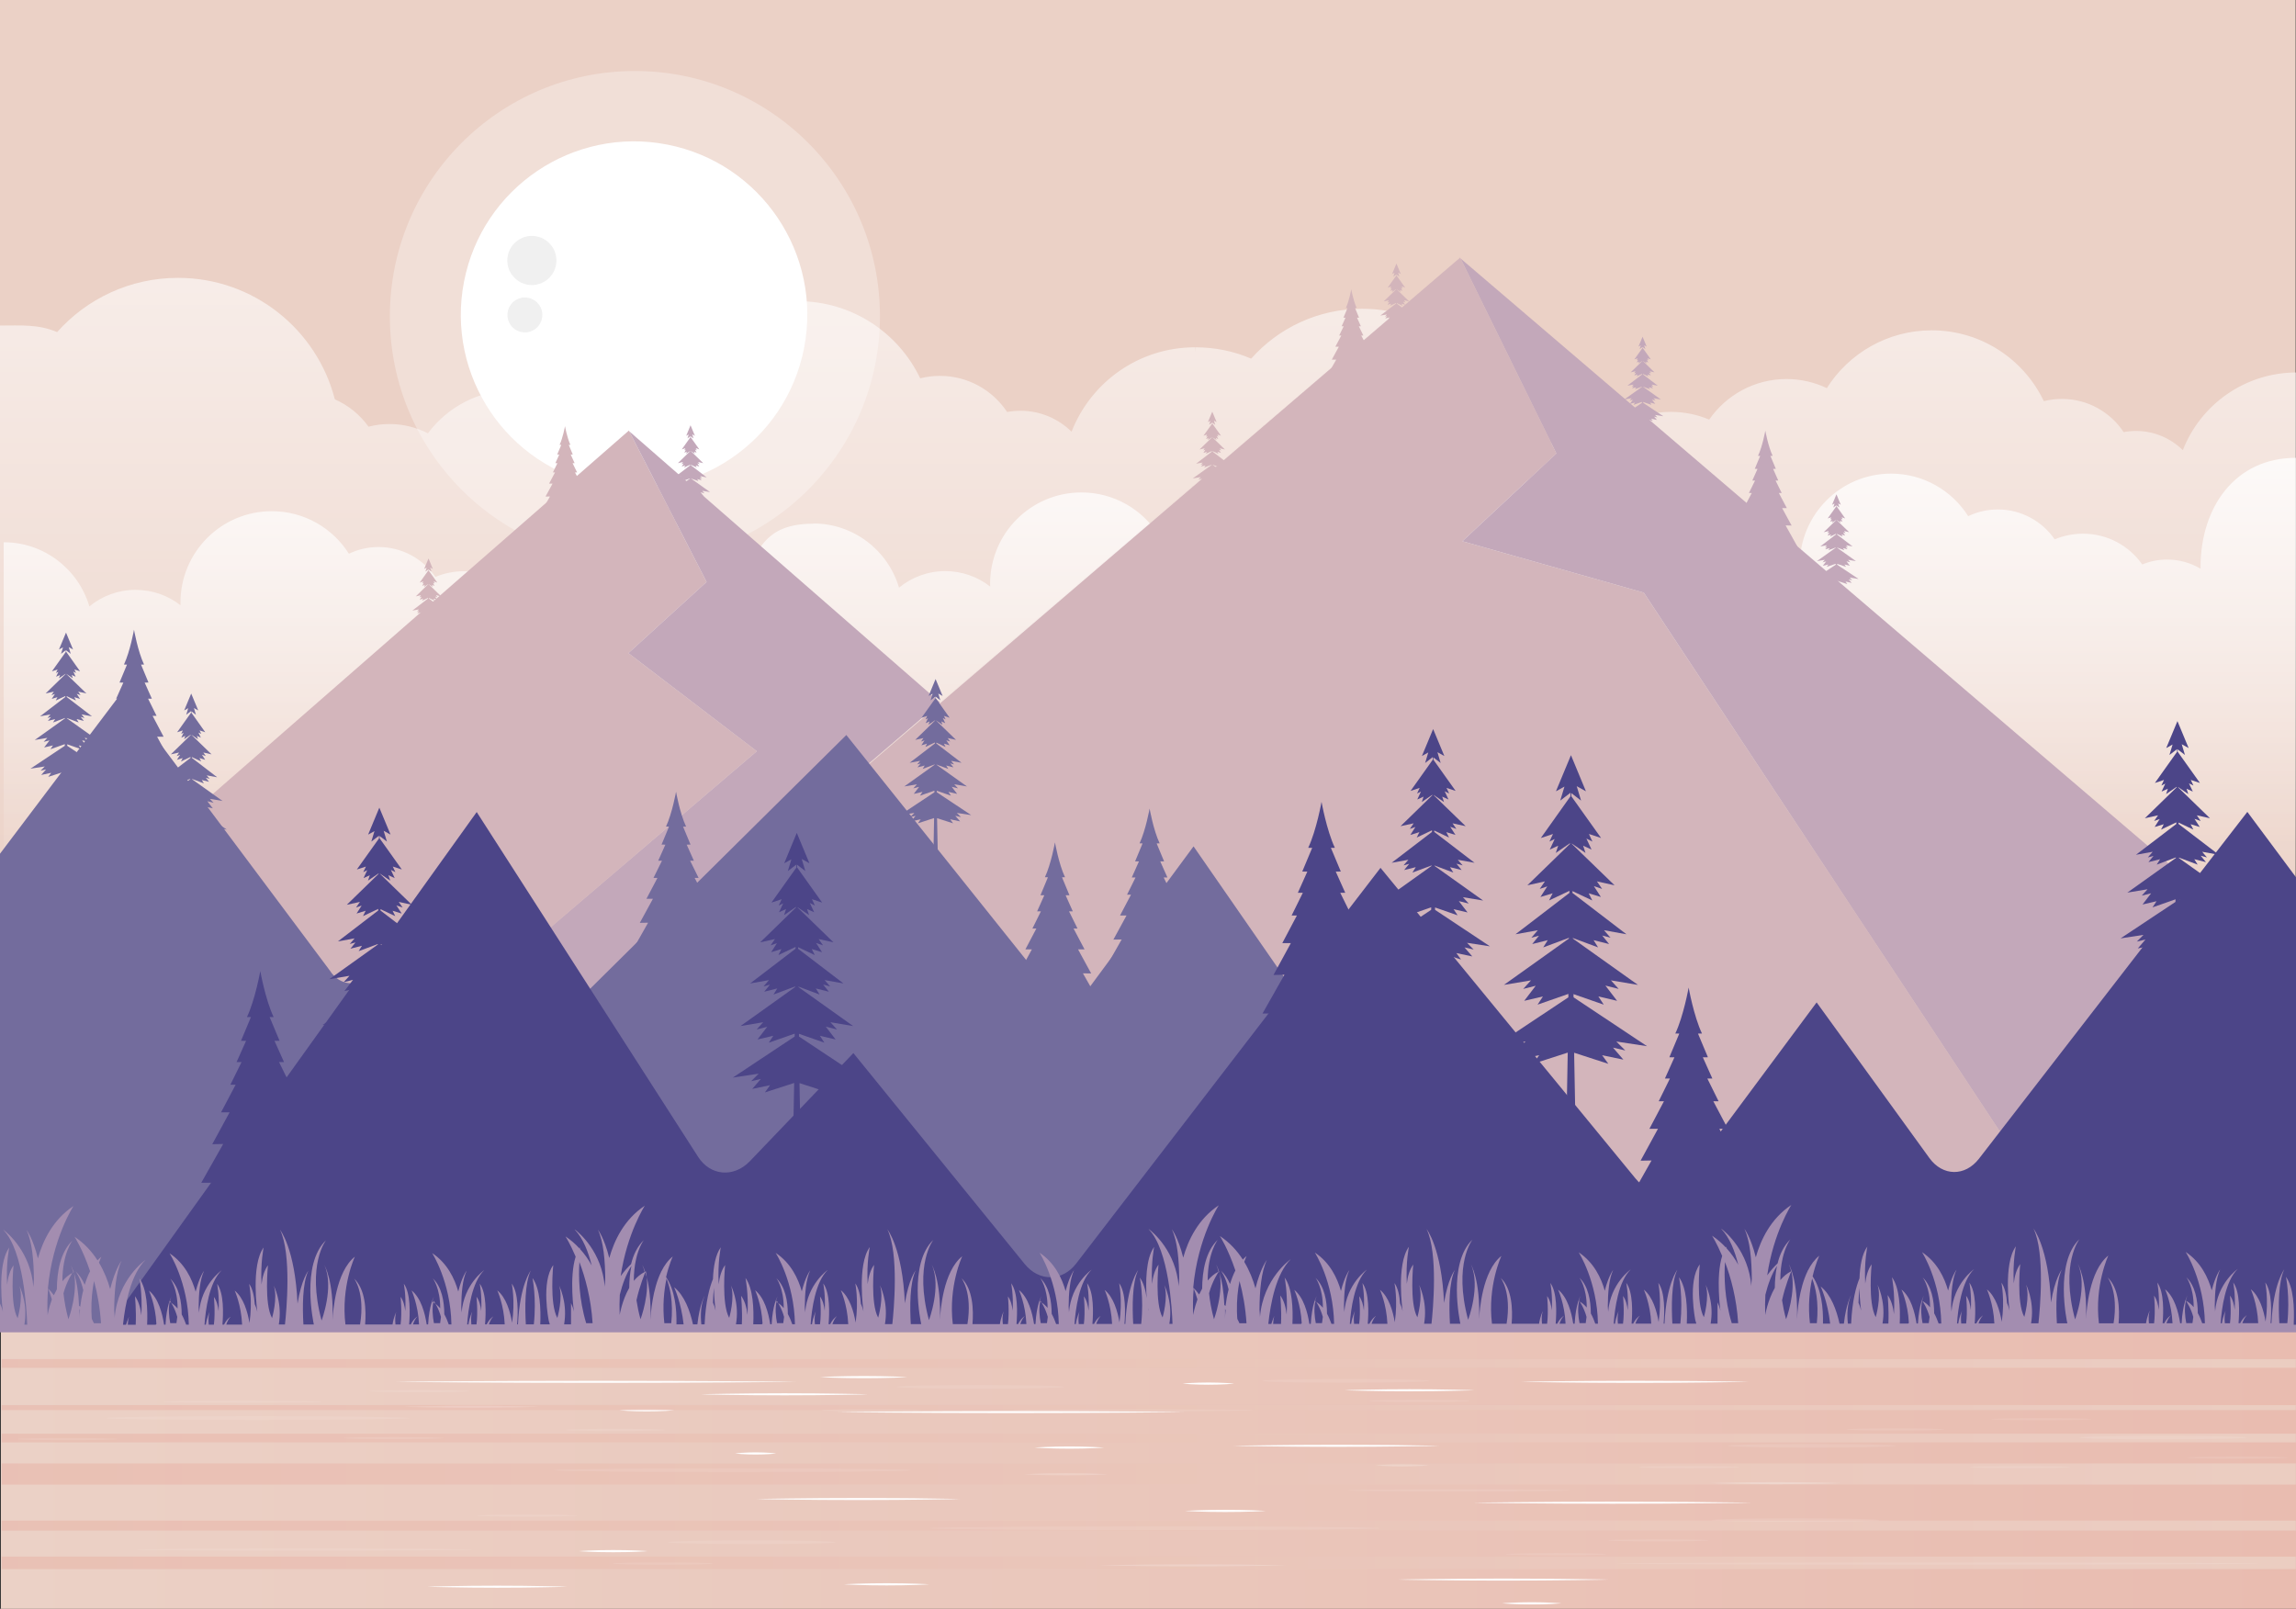 <svg width="1400" height="981" viewBox="0 0 1400 981" fill="none" xmlns="http://www.w3.org/2000/svg">
<rect x="0" y="0" width="1400" height="981" fill="#333333" stroke="none"/>
<g clip-path="url(#clip0)">
<path d="M1399.79 -1.293H-0.291V751.131H1399.79V-1.293Z" fill="#EBD1C6"/>
<path opacity="0.6" d="M1331 274.5C1323.66 267.284 1313.58 262.779 1302.46 262.779C1299.87 262.779 1297.37 263.029 1294.91 263.488C1286.83 251.309 1273 243.258 1257.29 243.258C1253.45 243.258 1249.75 243.717 1246.25 244.635C1234.08 219.108 1208.04 201.422 1177.87 201.422C1150.95 201.422 1127.32 215.479 1113.91 236.668C1106.45 233.123 1098.12 231.12 1089.32 231.12C1069.78 231.12 1052.53 240.923 1042.2 255.855C1034.99 252.81 1027.07 251.142 1018.78 251.142C998.988 251.142 981.487 260.735 970.529 275.417C964.07 272.081 956.737 270.204 948.986 270.204C944.945 270.204 941.028 270.704 937.278 271.663C932.527 264.99 925.986 259.692 918.402 256.356C908.318 217.231 872.817 188.283 830.608 188.283C803.649 188.283 779.481 200.046 762.897 218.691C752.439 214.186 740.938 211.767 728.855 211.767L728.688 214.728V211.767C694.354 211.767 665.145 233.123 653.394 263.238C645.394 255.396 634.435 250.474 622.31 250.474C619.477 250.474 616.768 250.725 614.101 251.225C605.309 237.961 590.267 229.202 573.142 229.202C568.975 229.202 564.933 229.702 561.1 230.703C547.849 202.882 519.474 183.653 486.681 183.653C457.388 183.653 431.638 198.961 417.054 222.027C408.97 218.148 399.845 215.979 390.303 215.979C369.011 215.979 350.26 226.657 338.968 242.925C331.135 239.588 322.509 237.794 313.467 237.794C291.925 237.794 272.841 248.222 260.924 264.239C253.882 260.61 245.924 258.566 237.465 258.566C233.09 258.566 228.798 259.108 224.715 260.193C219.548 252.935 212.423 247.137 204.173 243.509C193.214 200.88 154.546 169.43 108.545 169.43C79.21 169.43 52.876 182.235 34.834 202.507C23.459 197.627 12.917 198.502 -0.25 198.502V558.301H1400.17V227.116C1368.62 227.241 1341.75 246.845 1331 274.5Z" fill="url(#paint0_linear)"/>
<path opacity="0.8" d="M1400.5 538.989L1399.88 279.171C1363.04 279.171 1341.79 309.078 1341.79 345.951C1341.79 346.243 1341.79 346.493 1341.79 346.785C1335.79 343.239 1328.87 341.196 1321.41 341.196C1316.04 341.196 1310.91 342.238 1306.25 344.199C1298.25 332.812 1285.08 325.429 1270.12 325.429C1264 325.429 1258.2 326.638 1252.87 328.891C1245.25 317.879 1232.58 310.663 1218.2 310.663C1211.7 310.663 1205.58 312.123 1200.12 314.751C1190.24 299.151 1172.87 288.807 1153.08 288.807C1122.33 288.807 1097.41 313.75 1097.41 344.532C1097.41 345.075 1097.41 345.659 1097.45 346.201C1089.91 340.278 1080.37 336.774 1070.03 336.774C1059.36 336.774 1049.53 340.57 1041.86 346.868C1035.2 324.261 1014.32 307.785 989.613 307.785V307.869C980.696 307.869 972.279 309.704 964.612 312.999C952.404 299.276 934.611 290.642 914.819 290.642C877.985 290.642 848.109 320.549 848.109 357.421C848.109 357.713 848.109 357.963 848.109 358.255C842.109 354.71 835.192 352.666 827.733 352.666C822.358 352.666 817.233 353.709 812.566 355.669C804.566 344.282 791.399 336.899 776.44 336.899C770.315 336.899 764.523 338.109 759.189 340.361C751.564 329.35 738.897 322.134 724.522 322.134C718.022 322.134 711.896 323.594 706.438 326.221C696.563 310.621 679.187 300.277 659.395 300.277C628.644 300.277 603.727 325.22 603.727 356.003C603.727 356.545 603.726 357.129 603.768 357.671C596.226 351.748 586.684 348.245 576.351 348.245C565.684 348.245 555.85 352.04 548.183 358.339C541.516 335.731 520.641 319.214 495.932 319.214V319.339C464.806 319.339 464.431 337.734 456.764 341.029C444.555 327.306 426.763 318.672 406.971 318.672C370.136 318.672 354.427 332.019 354.427 368.892C354.427 369.184 340.26 385.993 340.26 386.243C334.26 382.698 341.51 364.095 334.052 364.095C328.677 364.095 323.551 365.138 318.885 367.098C310.884 355.711 297.717 348.328 282.759 348.328C276.633 348.328 270.842 349.538 265.508 351.79C257.883 340.778 245.216 333.562 230.84 333.562C224.34 333.562 218.215 335.022 212.757 337.65C202.881 322.05 185.506 311.706 165.713 311.706C134.963 311.706 110.045 336.649 110.045 367.432C110.045 367.974 110.045 368.558 110.087 369.1C102.545 363.177 93.003 359.674 82.669 359.674C72.002 359.674 62.169 363.469 54.502 369.768C47.835 347.16 26.959 330.643 2.25 330.643V538.947H1400.5V538.989Z" fill="url(#paint1_linear)"/>
<path d="M490.295 212.199C501.473 154.882 464.117 99.347 406.86 88.159C349.602 76.97 294.125 114.364 282.947 171.681C271.77 228.997 309.125 284.532 366.383 295.721C423.641 306.91 479.118 269.516 490.295 212.199Z" fill="white"/>
<path opacity="0.6" d="M339.261 158.835C339.261 167.094 332.553 173.809 324.302 173.809C316.052 173.809 309.344 167.094 309.344 158.835C309.344 150.576 316.052 143.861 324.302 143.861C332.553 143.861 339.261 150.535 339.261 158.835Z" fill="#DBDBDB"/>
<path opacity="0.6" d="M330.677 192.037C330.677 197.918 325.927 202.673 320.052 202.673C314.177 202.673 309.427 197.918 309.427 192.037C309.427 186.156 314.177 181.401 320.052 181.401C325.927 181.442 330.677 186.197 330.677 192.037Z" fill="#DBDBDB"/>
<path opacity="0.3" d="M387.138 342.447C469.661 342.447 536.559 275.479 536.559 192.871C536.559 110.263 469.661 43.296 387.138 43.296C304.615 43.296 237.717 110.263 237.717 192.871C237.717 275.479 304.615 342.447 387.138 342.447Z" fill="white"/>
<path d="M461.473 458.07L383.179 398.256L430.847 354.835L383.471 262.529L9.168 589.501V752.716H116.463L461.473 458.07Z" fill="#D3B5BB"/>
<path d="M383.305 262.654L383.18 262.529L383.221 262.695L383.305 262.654Z" fill="#C3A8BA"/>
<path d="M573.185 428.33L383.679 262.987L430.847 354.835L383.179 398.256L461.473 458.07L116.463 752.716H82.712L80.754 755.01L194.799 752.424L889.944 157.083L573.185 428.33Z" fill="#C3A8BA"/>
<path d="M1002.32 361.383L891.694 330.017L949.029 276.502L890.319 157.083L195.548 752.549V752.716H1183.58H1260.91L1002.32 361.383Z" fill="#D3B5BB"/>
<path d="M890.152 157.25L889.943 157.083L890.027 157.334L890.152 157.25Z" fill="#C3A8BA"/>
<path d="M890.61 157.625L949.028 276.502L891.693 330.017L1002.32 361.383L1260.91 752.716H1399.87V592.921L890.61 157.625Z" fill="#C3A8BA"/>
<path d="M727.773 516.09L664.354 602.014C657.77 610.94 646.562 611.191 639.478 602.598L516.058 448.184L335.928 626.582C329.177 635.425 317.927 635.55 310.927 626.874L281.634 546.372C276.426 539.615 277.592 540.574 271.967 546.288L226.258 594.173C218.382 602.223 207.09 601.18 201.173 591.878L74.295 422.198L-0.208 520.845V809.276H930.987L727.773 516.09Z" fill="#736C9D"/>
<path d="M476.723 748.795C478.307 743.748 483.015 740.078 488.557 740.078C488.848 740.078 489.098 740.119 489.39 740.119C488.848 738.409 488.557 736.616 488.557 734.739C488.557 725.103 496.224 717.262 505.766 717.011C509.641 711.047 516.349 707.084 523.974 707.084C535.933 707.084 545.642 716.803 545.642 728.774C545.642 729.108 545.642 729.483 545.6 729.817C552.1 731.318 557.267 736.365 558.85 742.872C560.017 742.497 561.309 742.288 562.601 742.288C564.642 742.288 566.601 742.789 568.309 743.665C570.476 744.791 572.309 746.585 573.476 748.712H476.723V748.795Z" fill="#3C8C35"/>
<path d="M1400.04 811.487H0.543V981.042H1400.04V811.487Z" fill="url(#paint2_linear)"/>
<path d="M427.389 850.194C427.389 850.194 428.972 850.153 431.764 850.069C434.556 850.027 438.514 849.902 443.306 849.861C448.098 849.819 453.64 849.735 459.598 849.652C465.557 849.61 471.932 849.61 478.307 849.569C481.474 849.569 484.682 849.569 487.807 849.61C490.932 849.61 494.016 849.652 497.016 849.652C502.974 849.694 508.558 849.777 513.308 849.861C518.1 849.902 522.058 850.027 524.85 850.069C527.642 850.153 529.225 850.194 529.225 850.194C529.225 850.194 527.642 850.236 524.85 850.319C522.058 850.361 518.1 850.486 513.308 850.528C508.516 850.57 502.974 850.695 497.016 850.737C494.016 850.737 490.932 850.778 487.807 850.778C484.682 850.778 481.474 850.778 478.307 850.82C471.932 850.82 465.598 850.778 459.598 850.737C453.64 850.653 448.056 850.611 443.306 850.528C438.514 850.486 434.556 850.361 431.764 850.319C428.972 850.236 427.389 850.194 427.389 850.194Z" fill="white"/>
<path d="M510.767 861.039C510.767 861.039 514.059 860.997 519.851 860.913C525.643 860.872 533.893 860.788 543.768 860.705C553.685 860.663 565.227 860.58 577.603 860.496C589.978 860.455 603.187 860.455 616.354 860.413C629.563 860.455 642.73 860.455 655.105 860.496C667.48 860.58 679.022 860.621 688.939 860.705C698.856 860.788 707.107 860.872 712.857 860.913C718.649 860.997 721.94 861.039 721.94 861.039C721.94 861.039 718.649 861.08 712.857 861.164C707.065 861.205 698.815 861.289 688.939 861.372C679.022 861.414 667.48 861.497 655.105 861.581C642.73 861.623 629.521 861.623 616.354 861.664C603.145 861.623 589.978 861.623 577.603 861.581C565.227 861.497 553.685 861.456 543.768 861.372C533.851 861.289 525.601 861.205 519.851 861.164C514.059 861.08 510.767 861.039 510.767 861.039Z" fill="white"/>
<path d="M500.141 839.725C500.141 839.725 500.974 839.683 502.433 839.6C503.891 839.558 505.975 839.433 508.433 839.349C510.933 839.266 513.85 839.182 516.933 839.141C520.058 839.099 523.35 839.099 526.684 839.057C528.35 839.057 530.017 839.057 531.642 839.099C533.267 839.099 534.892 839.141 536.434 839.141C539.559 839.182 542.434 839.266 544.934 839.349C547.434 839.433 549.518 839.516 550.934 839.6C552.393 839.683 553.226 839.725 553.226 839.725C553.226 839.725 552.393 839.766 550.934 839.85C549.476 839.892 547.392 840.017 544.934 840.1C542.434 840.183 539.517 840.267 536.434 840.309C534.892 840.309 533.267 840.35 531.642 840.35C530.017 840.35 528.35 840.35 526.684 840.392C523.35 840.392 520.058 840.35 516.933 840.309C513.808 840.267 510.933 840.183 508.433 840.1C505.933 840.017 503.85 839.933 502.433 839.85C500.974 839.766 500.141 839.725 500.141 839.725Z" fill="white"/>
<path d="M377.597 859.955C377.597 859.955 378.139 859.913 379.055 859.83C379.972 859.788 381.305 859.663 382.847 859.58C384.43 859.496 386.264 859.413 388.222 859.371C390.181 859.329 392.306 859.329 394.389 859.288C395.431 859.288 396.472 859.288 397.514 859.329C398.556 859.329 399.556 859.371 400.556 859.371C402.514 859.413 404.348 859.496 405.931 859.58C407.514 859.663 408.806 859.746 409.723 859.83C410.64 859.913 411.181 859.955 411.181 859.955C411.181 859.955 410.64 859.997 409.723 860.08C408.806 860.122 407.473 860.247 405.931 860.33C404.348 860.414 402.514 860.497 400.556 860.539C399.556 860.539 398.556 860.581 397.514 860.581C396.472 860.581 395.431 860.581 394.389 860.622C392.306 860.622 390.181 860.581 388.222 860.539C386.264 860.497 384.43 860.414 382.847 860.33C381.264 860.247 379.972 860.164 379.055 860.08C378.139 859.997 377.597 859.955 377.597 859.955Z" fill="white"/>
<path d="M246.592 857.786C246.592 857.786 247.883 857.744 250.133 857.661C252.383 857.619 255.592 857.494 259.467 857.452C263.342 857.41 267.842 857.285 272.634 857.244C277.467 857.202 282.593 857.202 287.759 857.16C290.343 857.16 292.885 857.16 295.426 857.202C297.968 857.202 300.468 857.244 302.843 857.244C307.677 857.285 312.177 857.369 316.01 857.452C319.885 857.494 323.094 857.619 325.344 857.661C327.594 857.744 328.886 857.786 328.886 857.786C328.886 857.786 327.594 857.828 325.344 857.911C323.094 857.953 319.885 858.078 316.01 858.119C312.135 858.161 307.635 858.286 302.843 858.328C300.427 858.328 297.926 858.37 295.426 858.37C292.885 858.37 290.343 858.37 287.759 858.411C282.634 858.411 277.467 858.37 272.634 858.328C267.801 858.286 263.3 858.203 259.467 858.119C255.592 858.078 252.383 857.953 250.133 857.911C247.883 857.828 246.592 857.786 246.592 857.786Z" fill="white"/>
<path d="M241.175 842.602C241.175 842.602 245.009 842.561 251.676 842.477C258.384 842.436 267.926 842.352 279.385 842.269C290.843 842.227 304.219 842.144 318.553 842.06C332.886 842.019 348.178 842.019 363.471 841.977C378.763 842.019 394.055 842.019 408.389 842.06C422.722 842.144 436.098 842.185 447.556 842.269C459.015 842.352 468.599 842.436 475.266 842.477C481.974 842.561 485.766 842.602 485.766 842.602C485.766 842.602 481.932 842.644 475.266 842.728C468.557 842.769 459.015 842.853 447.556 842.936C436.098 842.978 422.722 843.061 408.389 843.145C394.055 843.186 378.763 843.186 363.471 843.228C348.178 843.186 332.886 843.186 318.553 843.145C304.219 843.061 290.843 843.02 279.385 842.936C267.926 842.853 258.342 842.769 251.676 842.728C245.009 842.644 241.175 842.602 241.175 842.602Z" fill="white"/>
<path d="M819.901 847.733C819.901 847.733 821.151 847.691 823.317 847.608C825.484 847.566 828.568 847.441 832.276 847.399C835.984 847.358 840.318 847.233 844.943 847.191C849.568 847.149 854.527 847.149 859.485 847.107C861.944 847.107 864.444 847.107 866.86 847.149C869.277 847.149 871.694 847.191 874.027 847.191C878.652 847.233 882.986 847.316 886.694 847.399C890.403 847.441 893.486 847.566 895.653 847.608C897.82 847.691 899.07 847.733 899.07 847.733C899.07 847.733 897.82 847.775 895.653 847.858C893.486 847.9 890.403 848.025 886.694 848.067C882.986 848.108 878.652 848.234 874.027 848.275C871.694 848.275 869.319 848.317 866.86 848.317C864.444 848.317 861.944 848.317 859.485 848.359C854.527 848.359 849.568 848.317 844.943 848.275C840.318 848.234 835.984 848.15 832.276 848.067C828.568 848.025 825.484 847.9 823.317 847.858C821.109 847.775 819.901 847.733 819.901 847.733Z" fill="white"/>
<path d="M721.106 843.687C721.106 843.687 723.064 843.479 726.023 843.312C727.481 843.228 729.231 843.145 731.065 843.103C732.898 843.062 734.856 843.061 736.815 843.02C737.815 843.02 738.773 843.02 739.732 843.061C740.69 843.061 741.648 843.103 742.565 843.103C744.398 843.145 746.107 843.228 747.607 843.312C750.565 843.479 752.524 843.687 752.524 843.687C752.524 843.687 750.565 843.896 747.607 844.063C746.148 844.146 744.398 844.229 742.565 844.271C741.648 844.271 740.69 844.313 739.732 844.313C738.773 844.313 737.773 844.313 736.815 844.354C734.856 844.354 732.898 844.313 731.065 844.271C729.231 844.229 727.523 844.146 726.023 844.063C723.106 843.896 721.106 843.687 721.106 843.687Z" fill="white"/>
<path d="M927.529 842.602C927.529 842.602 929.696 842.561 933.488 842.477C937.279 842.436 942.696 842.31 949.196 842.269C955.697 842.227 963.28 842.102 971.405 842.06C979.531 842.019 988.198 842.019 996.865 841.977C1005.53 842.019 1014.2 842.019 1022.32 842.06C1030.45 842.06 1038.03 842.185 1044.53 842.269C1051.03 842.31 1056.45 842.436 1060.24 842.477C1064.03 842.561 1066.2 842.602 1066.2 842.602C1066.2 842.602 1064.03 842.644 1060.24 842.728C1056.45 842.769 1051.03 842.894 1044.53 842.936C1038.03 842.978 1030.45 843.103 1022.32 843.145C1014.2 843.186 1005.53 843.186 996.865 843.228C988.198 843.186 979.531 843.186 971.405 843.145C963.28 843.103 955.697 843.02 949.196 842.936C942.696 842.894 937.279 842.769 933.488 842.728C929.696 842.644 927.529 842.602 927.529 842.602Z" fill="white"/>
<path d="M752.148 881.603C752.148 881.603 754.107 881.561 757.565 881.478C760.982 881.436 765.899 881.311 771.774 881.269C777.649 881.227 784.524 881.102 791.9 881.06C799.275 881.019 807.108 881.019 814.942 880.977C822.776 881.019 830.651 881.019 837.984 881.06C845.36 881.06 852.193 881.186 858.11 881.269C863.985 881.311 868.902 881.436 872.319 881.478C875.736 881.561 877.736 881.603 877.736 881.603C877.736 881.603 875.777 881.644 872.319 881.728C868.902 881.769 863.985 881.895 858.11 881.936C852.235 881.978 845.36 882.103 837.984 882.145C830.609 882.187 822.776 882.187 814.942 882.228C807.108 882.187 799.233 882.187 791.9 882.145C784.524 882.103 777.691 882.02 771.774 881.936C765.899 881.895 760.982 881.769 757.565 881.728C754.107 881.644 752.148 881.603 752.148 881.603Z" fill="white"/>
<path d="M838.776 893.531C838.776 893.531 839.276 893.49 840.193 893.406C841.068 893.365 842.36 893.239 843.86 893.156C845.401 893.073 847.151 892.989 849.068 892.947C850.985 892.906 852.985 892.906 855.027 892.864C856.027 892.864 857.068 892.864 858.068 892.906C859.068 892.906 860.068 892.947 860.985 892.947C862.902 892.989 864.652 893.073 866.194 893.156C867.735 893.239 868.985 893.323 869.86 893.406C870.735 893.49 871.277 893.531 871.277 893.531C871.277 893.531 870.777 893.573 869.86 893.657C868.985 893.698 867.694 893.823 866.194 893.907C864.652 893.99 862.902 894.074 860.985 894.115C860.027 894.115 859.068 894.157 858.068 894.157C857.068 894.157 856.068 894.157 855.027 894.199C852.985 894.199 850.985 894.157 849.068 894.115C847.151 894.074 845.401 893.99 843.86 893.907C842.318 893.823 841.068 893.74 840.193 893.657C839.276 893.573 838.776 893.531 838.776 893.531Z" fill="white"/>
<path d="M630.895 882.687C630.895 882.687 631.561 882.645 632.728 882.562C633.895 882.52 635.52 882.395 637.52 882.312C639.52 882.228 641.811 882.145 644.27 882.103C646.728 882.061 649.395 882.061 652.02 882.02C653.353 882.02 654.645 882.02 655.979 882.061C657.27 882.061 658.562 882.103 659.812 882.103C662.27 882.145 664.604 882.228 666.562 882.312C668.562 882.395 670.187 882.479 671.354 882.562C672.521 882.645 673.187 882.687 673.187 882.687C673.187 882.687 672.521 882.729 671.354 882.812C670.187 882.854 668.562 882.979 666.562 883.063C664.562 883.146 662.27 883.229 659.812 883.271C658.562 883.271 657.312 883.313 655.979 883.313C654.687 883.313 653.353 883.313 652.02 883.354C649.395 883.354 646.728 883.313 644.27 883.271C641.811 883.229 639.478 883.146 637.52 883.063C635.52 882.979 633.895 882.896 632.728 882.812C631.561 882.77 630.895 882.687 630.895 882.687Z" fill="white"/>
<path d="M624.437 898.954C624.437 898.954 625.228 898.912 626.645 898.829C628.02 898.787 630.02 898.662 632.395 898.579C634.77 898.495 637.562 898.412 640.562 898.37C643.562 898.328 646.729 898.328 649.896 898.287C651.479 898.287 653.063 898.287 654.646 898.328C656.229 898.328 657.771 898.37 659.229 898.37C662.23 898.412 664.98 898.495 667.396 898.579C669.771 898.662 671.771 898.746 673.146 898.829C674.522 898.912 675.355 898.954 675.355 898.954C675.355 898.954 674.563 898.996 673.146 899.079C671.771 899.121 669.771 899.246 667.396 899.329C665.021 899.413 662.23 899.496 659.229 899.538C657.729 899.538 656.188 899.58 654.646 899.58C653.063 899.58 651.479 899.58 649.896 899.621C646.729 899.621 643.521 899.58 640.562 899.538C637.562 899.496 634.812 899.413 632.395 899.329C630.02 899.246 628.02 899.163 626.645 899.079C625.228 898.996 624.437 898.954 624.437 898.954Z" fill="white"/>
<path d="M448.306 886.274C448.306 886.274 449.848 886.065 452.182 885.898C453.348 885.815 454.723 885.732 456.182 885.69C457.64 885.648 459.182 885.648 460.765 885.606C461.557 885.606 462.307 885.606 463.098 885.648C463.848 885.648 464.64 885.69 465.349 885.69C466.807 885.732 468.182 885.815 469.349 885.898C471.682 886.065 473.224 886.274 473.224 886.274C473.224 886.274 471.682 886.482 469.349 886.649C468.182 886.733 466.807 886.816 465.349 886.858C464.599 886.858 463.848 886.899 463.098 886.899C462.348 886.899 461.557 886.899 460.765 886.941C459.223 886.941 457.64 886.899 456.182 886.858C454.723 886.816 453.348 886.733 452.182 886.649C449.848 886.482 448.306 886.274 448.306 886.274Z" fill="white"/>
<path d="M898.32 916.306C898.32 916.306 900.987 916.264 905.612 916.18C910.279 916.139 916.904 916.055 924.862 915.972C932.821 915.93 942.113 915.805 952.072 915.763C962.03 915.722 972.655 915.722 983.281 915.68C993.906 915.722 1004.53 915.722 1014.49 915.763C1024.45 915.763 1033.74 915.888 1041.7 915.972C1049.66 916.014 1056.32 916.139 1060.95 916.18C1065.62 916.264 1068.24 916.306 1068.24 916.306C1068.24 916.306 1065.57 916.347 1060.95 916.431C1056.28 916.472 1049.66 916.597 1041.7 916.639C1033.74 916.681 1024.45 916.806 1014.49 916.848C1004.53 916.889 993.906 916.889 983.281 916.931C972.655 916.889 962.03 916.889 952.072 916.848C942.113 916.806 932.821 916.723 924.862 916.639C916.904 916.556 910.237 916.472 905.612 916.431C900.945 916.347 898.32 916.306 898.32 916.306Z" fill="white"/>
<path d="M1043.37 904.377C1043.37 904.377 1044.62 904.335 1046.74 904.252C1048.91 904.21 1051.99 904.085 1055.7 904.043C1059.41 904.001 1063.74 903.876 1068.37 903.835C1072.99 903.793 1077.95 903.793 1082.87 903.751C1085.33 903.751 1087.83 903.751 1090.24 903.793C1092.66 903.793 1095.08 903.835 1097.37 903.835C1101.99 903.876 1106.33 903.96 1110.03 904.043C1113.74 904.085 1116.83 904.21 1118.99 904.252C1121.16 904.335 1122.37 904.377 1122.37 904.377C1122.37 904.377 1121.12 904.419 1118.99 904.502C1116.83 904.544 1113.74 904.669 1110.03 904.71C1106.33 904.752 1101.99 904.877 1097.37 904.919C1095.03 904.919 1092.66 904.961 1090.24 904.961C1087.83 904.961 1085.33 904.961 1082.87 905.002C1077.91 905.002 1072.99 904.961 1068.37 904.919C1063.74 904.877 1059.41 904.794 1055.7 904.71C1051.99 904.669 1048.91 904.544 1046.74 904.502C1044.62 904.419 1043.37 904.377 1043.37 904.377Z" fill="white"/>
<path d="M670.521 954.513C670.521 954.513 672.313 954.472 675.397 954.388C678.522 954.347 682.938 954.221 688.272 954.18C693.605 954.138 699.814 954.013 706.481 953.971C713.148 953.929 720.231 953.929 727.357 953.888C734.482 953.929 741.565 953.929 748.232 953.971C754.899 953.971 761.108 954.096 766.441 954.18C771.775 954.221 776.233 954.347 779.316 954.388C782.441 954.472 784.192 954.513 784.192 954.513C784.192 954.513 782.4 954.555 779.316 954.638C776.191 954.68 771.775 954.805 766.441 954.847C761.108 954.889 754.899 955.014 748.232 955.056C741.565 955.097 734.482 955.097 727.357 955.139C720.231 955.097 713.148 955.097 706.481 955.056C699.814 955.014 693.605 954.931 688.272 954.847C682.938 954.805 678.48 954.68 675.397 954.638C672.313 954.555 670.521 954.513 670.521 954.513Z" fill="white"/>
<path d="M852.402 963.19C852.402 963.19 854.402 963.148 857.902 963.064C861.403 963.023 866.444 962.898 872.445 962.856C878.486 962.814 885.487 962.689 893.029 962.647C900.57 962.606 908.571 962.606 916.612 962.564C924.654 962.606 932.655 962.606 940.197 962.647C947.738 962.647 954.739 962.772 960.78 962.856C966.822 962.898 971.822 963.023 975.323 963.064C978.823 963.148 980.823 963.19 980.823 963.19C980.823 963.19 978.823 963.231 975.323 963.315C971.822 963.356 966.781 963.482 960.78 963.523C954.739 963.565 947.738 963.69 940.197 963.732C932.655 963.774 924.654 963.774 916.612 963.815C908.571 963.774 900.57 963.774 893.029 963.732C885.487 963.69 878.486 963.607 872.445 963.523C866.403 963.482 861.403 963.356 857.902 963.315C854.444 963.231 852.402 963.19 852.402 963.19Z" fill="white"/>
<path d="M915.946 977.663C915.946 977.663 916.529 977.622 917.488 977.538C918.488 977.496 919.904 977.371 921.571 977.288C923.28 977.204 925.238 977.121 927.363 977.079C929.488 977.038 931.738 977.038 933.988 976.996C935.113 976.996 936.238 976.996 937.363 977.038C938.488 977.038 939.572 977.079 940.613 977.079C942.738 977.121 944.697 977.204 946.405 977.288C948.114 977.371 949.489 977.455 950.489 977.538C951.489 977.622 952.03 977.663 952.03 977.663C952.03 977.663 951.447 977.705 950.489 977.788C949.489 977.83 948.072 977.955 946.405 978.039C944.697 978.122 942.738 978.205 940.613 978.247C939.572 978.247 938.447 978.289 937.363 978.289C936.238 978.289 935.113 978.289 933.988 978.331C931.738 978.331 929.488 978.289 927.363 978.247C925.238 978.205 923.28 978.122 921.571 978.039C919.863 977.955 918.488 977.872 917.488 977.788C916.488 977.705 915.946 977.663 915.946 977.663Z" fill="white"/>
<path d="M461.224 914.054C461.224 914.054 463.182 914.012 466.557 913.929C469.932 913.887 474.807 913.762 480.641 913.72C486.474 913.678 493.266 913.553 500.516 913.512C507.808 913.47 515.559 913.47 523.309 913.428C531.059 913.47 538.809 913.47 546.101 913.512C553.393 913.512 560.185 913.637 565.977 913.72C571.81 913.762 576.644 913.887 580.06 913.929C583.436 914.012 585.394 914.054 585.394 914.054C585.394 914.054 583.436 914.096 580.06 914.179C576.685 914.221 571.81 914.346 565.977 914.388C560.143 914.429 553.351 914.554 546.101 914.596C538.809 914.638 531.059 914.638 523.309 914.68C515.559 914.638 507.808 914.638 500.516 914.596C493.225 914.554 486.433 914.471 480.641 914.388C474.807 914.346 469.974 914.221 466.557 914.179C463.182 914.096 461.224 914.054 461.224 914.054Z" fill="white"/>
<path d="M722.524 921.312C722.524 921.312 723.274 921.27 724.649 921.187C725.982 921.145 727.899 921.02 730.232 920.936C732.524 920.853 735.232 920.769 738.108 920.728C740.983 920.686 744.066 920.686 747.149 920.644C748.691 920.644 750.233 920.644 751.733 920.686C753.233 920.686 754.733 920.728 756.191 920.728C759.066 920.769 761.775 920.853 764.067 920.936C766.358 921.02 768.275 921.103 769.65 921.187C770.984 921.27 771.775 921.312 771.775 921.312C771.775 921.312 771.025 921.353 769.65 921.437C768.317 921.478 766.4 921.604 764.067 921.687C761.775 921.77 759.066 921.854 756.191 921.896C754.733 921.896 753.275 921.937 751.733 921.937C750.233 921.937 748.691 921.937 747.149 921.979C744.066 921.979 741.024 921.937 738.108 921.896C735.232 921.854 732.524 921.77 730.232 921.687C727.941 921.604 726.024 921.52 724.649 921.437C723.274 921.353 722.524 921.312 722.524 921.312Z" fill="white"/>
<path d="M514.643 966.067C514.643 966.067 515.435 966.026 516.893 965.942C518.31 965.9 520.352 965.775 522.768 965.692C525.185 965.608 528.06 965.525 531.102 965.483C534.144 965.442 537.394 965.442 540.644 965.4C542.269 965.4 543.894 965.4 545.477 965.442C547.061 965.442 548.644 965.483 550.186 965.483C553.228 965.525 556.061 965.608 558.519 965.692C560.936 965.775 562.978 965.859 564.395 965.942C565.811 966.026 566.645 966.067 566.645 966.067C566.645 966.067 565.853 966.109 564.395 966.192C562.978 966.234 560.936 966.359 558.519 966.443C556.103 966.526 553.228 966.61 550.186 966.651C548.644 966.651 547.102 966.693 545.477 966.693C543.894 966.693 542.269 966.693 540.644 966.735C537.394 966.735 534.144 966.693 531.102 966.651C528.06 966.61 525.227 966.526 522.768 966.443C520.352 966.359 518.31 966.276 516.893 966.192C515.435 966.151 514.643 966.067 514.643 966.067Z" fill="white"/>
<path d="M352.971 945.838C352.971 945.838 353.637 945.796 354.762 945.713C355.929 945.671 357.554 945.546 359.513 945.463C361.471 945.379 363.763 945.296 366.221 945.254C368.679 945.212 371.305 945.212 373.93 945.171C375.221 945.171 376.555 945.171 377.846 945.212C379.138 945.212 380.388 945.254 381.638 945.254C384.097 945.296 386.388 945.379 388.347 945.463C390.305 945.546 391.972 945.629 393.097 945.713C394.264 945.796 394.889 945.838 394.889 945.838C394.889 945.838 394.222 945.88 393.097 945.963C391.93 946.005 390.305 946.13 388.347 946.213C386.388 946.297 384.097 946.38 381.638 946.422C380.388 946.422 379.138 946.464 377.846 946.464C376.555 946.464 375.263 946.464 373.93 946.505C371.305 946.505 368.679 946.464 366.221 946.422C363.763 946.38 361.471 946.297 359.513 946.213C357.554 946.13 355.887 946.047 354.762 945.963C353.637 945.921 352.971 945.838 352.971 945.838Z" fill="white"/>
<path d="M260.593 967.528C260.593 967.528 261.926 967.486 264.26 967.402C266.593 967.361 269.927 967.236 273.927 967.194C277.927 967.152 282.594 967.027 287.552 966.985C292.552 966.944 297.886 966.944 303.178 966.902C305.844 966.902 308.511 966.902 311.136 966.944C313.761 966.944 316.345 966.985 318.845 966.985C323.845 967.027 328.512 967.11 332.47 967.194C336.47 967.236 339.804 967.361 342.137 967.402C344.47 967.486 345.804 967.528 345.804 967.528C345.804 967.528 344.47 967.569 342.137 967.653C339.804 967.694 336.47 967.819 332.47 967.861C328.47 967.903 323.803 968.028 318.845 968.07C316.345 968.07 313.761 968.111 311.136 968.111C308.511 968.111 305.844 968.111 303.178 968.153C297.844 968.153 292.511 968.111 287.552 968.07C282.552 968.028 277.885 967.945 273.927 967.861C269.927 967.819 266.593 967.694 264.26 967.653C261.926 967.569 260.593 967.528 260.593 967.528Z" fill="white"/>
<path opacity="0.8" d="M1.001 956.766V949.174H1399.88V956.766H1.001ZM1399.88 905.253V892.364H1.001V905.253H1399.88ZM1399.88 879.517V874.22H1.001V879.517H1399.88ZM1399.88 859.83V856.785H1.001V859.83H1399.88ZM1399.88 933.282V927.234H1.001V933.282H1399.88ZM1.001 834.052H1399.88V828.755H1.001V834.052Z" fill="url(#paint3_linear)"/>
<g opacity="0.3">
<path opacity="0.3" d="M1145.87 926.943C1145.87 926.275 1122.83 925.816 1094.82 925.816C1066.57 925.816 1043.78 926.275 1043.78 926.943C1043.78 927.526 1066.82 928.069 1094.82 928.069C1122.83 928.069 1145.87 927.485 1145.87 926.943Z" fill="white"/>
<path opacity="0.3" d="M841.566 931.864C841.566 931.197 779.648 930.738 704.312 930.738C628.977 930.738 567.058 931.197 567.058 931.864C567.058 932.448 628.977 932.99 704.312 932.99C779.648 932.99 841.566 932.532 841.566 931.864Z" fill="white"/>
<path opacity="0.3" d="M1041.91 939.288C1041.91 938.913 1028.16 938.621 1011.28 938.621C994.447 938.621 980.655 938.913 980.655 939.288C980.655 939.664 994.405 939.956 1011.28 939.956C1028.16 939.956 1041.91 939.58 1041.91 939.288Z" fill="white"/>
<path opacity="0.3" d="M957.278 908.797C957.278 908.422 926.778 908.13 889.485 908.13C852.15 908.13 821.691 908.422 821.691 908.797C821.691 909.173 852.192 909.465 889.485 909.465C926.778 909.465 957.278 909.173 957.278 908.797Z" fill="white"/>
<path opacity="0.3" d="M288.509 944.878C288.509 944.502 242.299 944.21 185.756 944.21C129.212 944.21 83.002 944.502 83.002 944.878C83.002 945.253 129.212 945.545 185.756 945.545C241.507 945.545 288.509 945.253 288.509 944.878Z" fill="white"/>
<path opacity="0.3" d="M1370.08 876.597C1370.08 875.93 1347.04 875.471 1319.04 875.471C1290.79 875.471 1268 875.93 1268 876.597C1268 877.181 1291.04 877.724 1319.04 877.724C1347.33 877.64 1370.08 877.14 1370.08 876.597Z" fill="white"/>
<path opacity="0.3" d="M1185.66 871.633C1185.66 871.258 1172.37 870.966 1155.74 870.966C1139.37 870.966 1125.83 871.258 1125.83 871.633C1125.83 872.009 1139.12 872.301 1155.74 872.301C1172.16 872.301 1185.66 872.009 1185.66 871.633Z" fill="white"/>
<path opacity="0.3" d="M1155.78 881.602C1155.78 881.018 1132.74 880.476 1104.74 880.476C1076.49 880.476 1053.7 880.935 1053.7 881.602C1053.7 882.27 1076.74 882.728 1104.74 882.728C1132.74 882.77 1155.78 882.27 1155.78 881.602Z" fill="white"/>
<path opacity="0.3" d="M1060.57 894.616C1060.57 894.241 1046.82 893.949 1029.95 893.949C1013.11 893.949 999.322 894.241 999.322 894.616C999.322 894.992 1013.07 895.284 1029.95 895.284C1046.82 895.284 1060.57 894.992 1060.57 894.616Z" fill="white"/>
<path opacity="0.3" d="M1394.79 888.818C1394.79 888.443 1381.04 888.151 1364.17 888.151C1347.29 888.151 1333.54 888.443 1333.54 888.818C1333.54 889.194 1347.29 889.486 1364.17 889.486C1381.04 889.486 1394.79 889.236 1394.79 888.818Z" fill="white"/>
<path opacity="0.3" d="M1275.41 865.377C1275.41 865.001 1261.66 864.709 1244.79 864.709C1227.91 864.709 1214.16 865.001 1214.16 865.377C1214.16 865.752 1227.91 866.044 1244.79 866.044C1261.62 866.044 1275.41 865.752 1275.41 865.377Z" fill="white"/>
<path opacity="0.3" d="M1262.33 894.616C1262.33 894.241 1248.58 893.949 1231.7 893.949C1214.87 893.949 1201.08 894.241 1201.08 894.616C1201.08 894.992 1214.83 895.284 1231.7 895.284C1248.58 895.284 1262.33 894.992 1262.33 894.616Z" fill="white"/>
<path opacity="0.3" d="M509.348 940.415C509.348 939.748 486.306 939.289 458.305 939.289C430.054 939.289 407.261 939.748 407.261 940.415C407.261 940.999 430.304 941.541 458.305 941.541C486.556 941.541 509.348 941.082 509.348 940.415Z" fill="white"/>
<path opacity="0.3" d="M434.888 953.429C434.888 953.053 421.137 952.761 404.262 952.761C387.428 952.761 373.636 953.053 373.636 953.429C373.636 953.804 387.386 954.096 404.262 954.096C421.137 954.096 434.888 953.804 434.888 953.429Z" fill="white"/>
<path opacity="0.3" d="M979.487 947.714C979.487 947.339 965.737 947.047 948.861 947.047C932.027 947.047 918.235 947.339 918.235 947.714C918.235 948.089 931.986 948.381 948.861 948.381C965.695 948.381 979.487 948.131 979.487 947.714Z" fill="white"/>
<path opacity="0.3" d="M351.927 924.189C351.927 923.814 338.176 923.522 321.301 923.522C304.467 923.522 290.675 923.814 290.675 924.189C290.675 924.565 304.425 924.857 321.301 924.857C338.135 924.857 351.927 924.44 351.927 924.189Z" fill="white"/>
<path opacity="0.3" d="M1378.04 953.429C1378.04 953.053 1289.79 952.761 1181.74 952.761C1073.7 952.761 985.446 953.053 985.446 953.429C985.446 953.804 1073.7 954.096 1181.74 954.096C1289.75 954.096 1378.04 953.804 1378.04 953.429Z" fill="white"/>
<path opacity="0.3" d="M555.683 896.493C555.683 895.826 506.515 895.367 446.722 895.367C386.428 895.367 337.76 895.826 337.76 896.493C337.76 897.077 386.928 897.62 446.722 897.62C506.515 897.62 555.683 897.161 555.683 896.493Z" fill="white"/>
<path opacity="0.3" d="M196.422 854.74C196.422 854.365 174.88 854.073 147.921 854.073C121.378 854.073 99.419 854.365 99.419 854.74C99.419 855.116 120.962 855.408 147.921 855.408C174.88 855.408 196.422 855.116 196.422 854.74Z" fill="white"/>
<path opacity="0.3" d="M249.674 864.709C249.674 864.125 207.965 863.583 157.171 863.583C105.962 863.583 64.669 864.042 64.669 864.709C64.669 865.377 106.378 865.835 157.171 865.835C207.965 865.835 249.674 865.293 249.674 864.709Z" fill="white"/>
<path opacity="0.3" d="M270.717 876.889C270.717 876.513 256.966 876.221 240.091 876.221C223.215 876.221 209.465 876.513 209.465 876.889C209.465 877.264 223.215 877.556 240.091 877.556C256.966 877.556 270.717 877.264 270.717 876.889Z" fill="white"/>
<path opacity="0.3" d="M71.586 877.514C71.586 877.139 57.835 876.847 40.96 876.847C24.126 876.847 10.334 877.139 10.334 877.514C10.334 877.89 24.084 878.182 40.96 878.182C57.835 878.182 71.586 877.931 71.586 877.514Z" fill="white"/>
<path opacity="0.3" d="M405.763 871.925C405.763 871.55 392.012 871.258 375.137 871.258C358.303 871.258 344.511 871.55 344.511 871.925C344.511 872.301 358.261 872.593 375.137 872.593C392.012 872.593 405.763 872.301 405.763 871.925Z" fill="white"/>
<path opacity="0.3" d="M286.383 848.276C286.383 847.9 272.633 847.608 255.757 847.608C238.882 847.608 225.131 847.9 225.131 848.276C225.131 848.651 238.882 848.943 255.757 848.943C272.633 848.943 286.383 848.651 286.383 848.276Z" fill="white"/>
<path opacity="0.3" d="M871.693 842.019C871.693 841.351 848.65 840.892 820.649 840.892C792.399 840.892 769.606 841.351 769.606 842.019C769.606 842.602 792.649 843.145 820.649 843.145C848.692 843.061 871.693 842.561 871.693 842.019Z" fill="white"/>
<path opacity="0.3" d="M648.937 845.689C648.937 845.105 625.895 844.562 597.894 844.562C569.643 844.562 546.851 845.021 546.851 845.689C546.851 846.356 569.893 846.815 597.894 846.815C626.145 846.815 648.937 846.314 648.937 845.689Z" fill="white"/>
<path opacity="0.3" d="M562.184 859.954C562.184 859.579 548.434 859.287 531.558 859.287C514.683 859.287 500.932 859.579 500.932 859.954C500.932 860.329 514.683 860.621 531.558 860.621C548.434 860.621 562.184 860.329 562.184 859.954Z" fill="white"/>
<path opacity="0.3" d="M896.151 854.24C896.151 853.865 882.401 853.573 865.526 853.573C848.692 853.573 834.9 853.865 834.9 854.24C834.9 854.615 848.65 854.907 865.526 854.907C882.401 854.907 896.151 854.657 896.151 854.24Z" fill="white"/>
<path opacity="0.3" d="M763.94 859.954C763.94 859.579 730.939 859.287 690.521 859.287C650.103 859.287 617.102 859.579 617.102 859.954C617.102 860.329 650.103 860.621 690.521 860.621C730.939 860.621 763.94 860.329 763.94 859.954Z" fill="white"/>
</g>
<path d="M1370.33 495.067L1206.66 706.583C1198.16 717.512 1184.54 717.303 1176.45 706.125L1107.7 611.232L1028.41 717.971C1020.16 729.066 1006.16 729.399 997.322 718.68L841.776 529.187L656.187 770.485C647.77 781.455 633.686 781.621 624.894 770.86L520.35 642.14L457.056 708.252C447.222 718.262 433.097 716.969 425.68 705.415L290.676 495.151L65.669 809.192H1400.04L1400.5 535.61L1370.33 495.067Z" fill="#4C4588"/>
<path d="M1348.37 570.063L1362.33 572.191L1328.87 549.959V548.499L1342.62 553.296L1340.17 549.542L1348.71 551.544L1343.37 544.62L1349.42 546.121L1345.87 542.242L1358.21 544.286L1328.58 523.18V522.93L1340.04 527.226L1338 523.931L1345.08 525.683L1341.92 521.804L1345.71 522.847L1342.79 519.385L1352.96 521.22L1328.41 502.45L1328.37 501.574L1337.42 505.87L1335.75 502.575L1341.33 504.285L1338.12 499.322L1341.87 500.615L1339.54 497.153L1347.54 498.946L1328.12 480.093V479.926L1334.33 484.222L1333.25 480.927L1337.08 482.679L1334.75 477.674L1337.46 479.008L1335.87 475.588L1341.42 477.423L1327.87 458.403V456.943L1332.29 460.364L1330.33 453.815L1334.54 456.151L1327.71 439.717L1320.87 456.151L1324.75 453.982L1322.83 460.364L1327.5 456.777L1327.46 458.445L1313.96 477.423L1319.5 475.588L1317.91 479.008L1320.29 477.841L1318.04 482.679L1321.87 480.927L1320.79 484.222L1327.25 479.759L1327.21 480.093L1307.83 498.946L1315.87 497.153L1313.5 500.615L1316.91 499.405L1313.79 504.285L1319.37 502.575L1317.71 505.87L1327 501.449V502.45L1302.41 521.22L1312.62 519.385L1309.66 522.847L1313.12 521.887L1310.04 525.683L1317.12 523.931L1315.08 527.226L1326.75 522.847V523.18L1297.16 544.286L1309.5 542.242L1305.96 546.121L1311.66 544.703L1306.41 551.544L1314.96 549.542L1312.5 553.296L1326.54 548.374L1326.5 549.959L1293.04 572.191L1307 570.063L1302.96 574.151L1308.21 572.9L1303.54 578.322L1313.25 576.278L1310.41 580.199L1326.25 575.111L1326.21 576.32L1325.5 615.862H1329.91L1329.16 576.32V575.194L1344.71 580.199L1341.87 576.278L1351.58 578.322L1346.83 572.858L1352.42 574.151L1348.37 570.063Z" fill="#4C4588"/>
<path d="M894.527 574.902L908.486 577.029L875.027 554.797V553.337L888.777 558.134L886.319 554.38L894.86 556.382L889.527 549.458L895.569 550.96L892.027 547.08L904.361 549.124L874.735 528.018V527.768L886.194 532.064L884.152 528.769L891.235 530.521L888.069 526.642L891.86 527.685L888.902 524.265L899.111 526.1L874.568 507.288L874.527 506.412L883.569 510.708L881.902 507.413L887.485 509.123L884.277 504.16L888.027 505.453L885.694 502.033L893.694 503.784L874.235 484.931V484.764L880.485 489.06L879.402 485.765L883.235 487.517L880.902 482.512L883.61 483.847L882.027 480.426L887.569 482.262L874.027 463.241L873.985 461.823L878.443 465.244L876.485 458.653L880.693 460.989L873.86 444.555L867.026 460.989L870.901 458.82L868.985 465.244L873.61 461.656V463.283L860.109 482.262L865.651 480.426L864.068 483.847L866.443 482.679L864.193 487.517L868.026 485.765L866.943 489.06L873.36 484.639V484.931L853.984 503.784L861.984 502.033L859.651 505.453L863.068 504.285L859.943 509.123L865.485 507.413L863.86 510.708L873.152 506.287V507.288L848.567 526.1L858.776 524.265L855.818 527.685L859.276 526.725L856.193 530.521L863.276 528.769L861.235 532.064L872.902 527.727V528.018L843.317 549.124L855.651 547.08L852.109 550.96L857.818 549.541L852.568 556.382L861.11 554.38L858.651 558.134L872.693 553.254L872.651 554.797L839.192 577.029L853.151 574.902L849.109 578.989L854.359 577.78L849.692 583.202L859.359 581.158L856.568 585.079L872.36 579.949V581.2L871.651 620.7H876.068L875.318 581.2V580.032L890.86 585.079L888.027 581.158L897.736 583.202L892.985 577.696L898.569 578.989L894.527 574.902Z" fill="#4C4588"/>
<path d="M251.967 622.869L265.925 624.996L232.466 602.764V601.263L246.217 606.101L243.8 602.347L252.3 604.308L247.008 597.384L253.05 598.927L249.508 595.006L261.8 597.092L232.174 575.986V575.736L243.675 579.99L241.633 576.695L248.675 578.489L245.508 574.61L249.342 575.611L246.383 572.19L256.592 574.026L232.008 555.214V554.38L241.008 558.634L239.383 555.339L244.925 557.049L241.716 552.086L245.508 553.379L243.133 549.958L251.133 551.71L231.716 532.857V532.732L237.966 536.986L236.841 533.691L240.675 535.443L238.341 530.438L241.091 531.814L239.508 528.394L245.008 530.187L231.466 511.167V509.749L235.925 513.169L233.924 506.579L238.133 508.915L231.299 492.481L224.466 508.915L228.341 506.788L226.424 513.169L231.091 509.582V511.251L217.591 530.187L223.132 528.394L221.507 531.814L223.924 530.605L221.674 535.443L225.508 533.691L224.383 536.986L230.841 532.565V532.857L211.465 551.71L219.466 549.958L217.091 553.379L220.507 552.211L217.424 557.049L222.966 555.339L221.341 558.634L230.633 554.213L230.591 555.214L206.049 574.026L216.216 572.19L213.257 575.611L216.757 574.693L213.674 578.489L220.716 576.695L218.674 579.99L230.383 575.652L230.341 575.986L200.798 597.092L213.091 595.006L209.549 598.927L215.257 597.467L210.007 604.308L218.549 602.347L216.091 606.101L230.133 601.179V602.764L196.673 624.996L210.632 622.869L206.549 626.915L211.84 625.705L207.174 631.128L216.841 629.084L214.007 633.005L229.841 627.874V629.126L229.091 668.626H233.549L232.758 629.126V627.958L248.3 633.005L245.508 629.084L255.175 631.128L250.425 625.622L256.05 626.915L251.967 622.869Z" fill="#4C4588"/>
<path d="M583.434 495.693L592.184 497.028L571.225 483.096V482.179L579.85 485.182L578.309 482.846L583.642 484.097L580.309 479.759L584.101 480.719L581.892 478.258L589.601 479.551L571.059 466.329V466.203L578.225 468.873L576.934 466.787L581.351 467.914L579.392 465.494L581.767 466.12L579.934 463.951L586.309 465.119L570.934 453.356V452.814L576.559 455.484L575.559 453.44L579.017 454.483L577.017 451.396L579.392 452.189L577.892 450.061L582.934 451.146L570.767 439.342L570.725 439.258L574.642 441.928L573.975 439.884L576.35 440.968L574.892 437.84L576.6 438.674L575.6 436.547L579.059 437.673L570.6 425.785V424.868L573.35 427.037L572.142 422.907L574.767 424.367L570.475 414.065L566.225 424.367L568.642 423.033L567.433 427.037L570.35 424.784V425.827L561.892 437.673L565.35 436.547L564.35 438.674L565.85 437.965L564.433 440.968L566.85 439.884L566.142 441.928L570.183 439.175V439.342L558.058 451.146L563.058 450.061L561.6 452.189L563.725 451.479L561.808 454.483L565.267 453.44L564.225 455.484L570.058 452.731V453.356L554.683 465.119L561.058 463.951L559.225 466.12L561.392 465.536L559.433 467.914L563.85 466.787L562.6 468.873L569.892 466.12V466.329L551.391 479.551L559.1 478.258L556.891 480.719L560.433 479.801L557.183 484.097L562.517 482.846L560.975 485.182L569.767 482.137V483.096L548.808 497.028L557.558 495.693L555.016 498.237L558.308 497.487L555.391 500.865L561.433 499.572L559.683 502.033L569.558 498.821V499.614L569.1 524.348H571.892L571.392 499.614V498.905L581.142 502.033L579.392 499.572L585.434 500.865L582.476 497.445L585.976 498.237L583.434 495.693Z" fill="#736C9D"/>
<path d="M1009.16 253.019L1014.24 253.811L1002.03 245.678L1001.99 245.135L1007.03 246.887L1006.16 245.511L1009.28 246.261L1007.32 243.717L1009.53 244.259L1008.24 242.841L1012.74 243.592L1001.91 235.875V235.792L1006.11 237.377L1005.36 236.167L1007.95 236.793L1006.78 235.375L1008.16 235.75L1007.11 234.499L1010.82 235.166L1001.82 228.284V227.992L1005.11 229.535L1004.53 228.326L1006.57 228.951L1005.41 227.158L1006.78 227.617L1005.91 226.365L1008.82 227.033L1001.74 220.109V220.067L1003.99 221.61L1003.61 220.442L1005.03 221.068L1004.16 219.233L1005.16 219.733L1004.57 218.482L1006.61 219.149L1001.66 212.184V211.641L1003.28 212.893L1002.53 210.515L1004.07 211.349L1001.57 205.343L999.072 211.349L1000.49 210.557L999.78 212.893L1001.49 211.6V212.225L996.572 219.149L998.572 218.482L997.988 219.733L998.863 219.316L998.03 221.068L999.447 220.442L999.03 221.61L1001.41 220.025V220.109L994.322 227.033L997.238 226.365L996.405 227.617L997.655 227.2L996.488 228.951L998.53 228.326L997.947 229.535L1001.32 227.95V228.284L992.322 235.166L996.072 234.499L994.988 235.75L996.238 235.417L995.113 236.793L997.697 236.167L996.947 237.377L1001.24 235.75V235.875L990.405 243.592L994.905 242.841L993.613 244.259L995.697 243.759L993.78 246.261L996.905 245.511L996.03 246.887L1001.16 245.094V245.678L988.905 253.811L994.03 253.019L992.53 254.52L994.447 254.061L992.738 256.064L996.28 255.313L995.238 256.731L1001.03 254.896V255.313L1000.78 269.786H1002.41L1002.11 255.313V254.896L1007.82 256.731L1006.78 255.313L1010.32 256.064L1008.57 254.061L1010.61 254.52L1009.16 253.019Z" fill="#C3A8BA"/>
<path d="M1127.83 352.207L1133.28 353.042L1120.24 344.366V343.823L1125.62 345.659L1124.66 344.199L1127.95 344.991L1125.91 342.28L1128.24 342.906L1126.87 341.362L1131.66 342.155L1120.12 333.938V333.854L1124.62 335.523L1123.78 334.23L1126.53 334.939L1125.33 333.396L1126.78 333.813L1125.66 332.478L1129.62 333.187L1120.08 325.888L1120.03 325.554L1123.58 327.222L1122.91 325.929L1125.08 326.597L1123.83 324.636L1125.33 325.137L1124.41 323.802L1127.53 324.511L1119.95 317.17V317.087L1122.37 318.755L1121.95 317.504L1123.45 318.171L1122.53 316.211L1123.58 316.753L1122.99 315.418L1125.12 316.127L1119.87 308.703V308.161L1121.58 309.495L1120.83 306.951L1122.45 307.827L1119.78 301.445L1117.12 307.827L1118.62 306.993L1117.87 309.495L1119.7 308.119V308.744L1114.45 316.127L1116.58 315.418L1115.99 316.753L1116.91 316.294L1116.03 318.171L1117.53 317.504L1117.08 318.755L1119.62 317.045V317.17L1112.03 324.511L1115.16 323.802L1114.24 325.137L1115.58 324.72L1114.37 326.597L1116.53 325.929L1115.91 327.222L1119.53 325.471L1119.49 325.888L1109.95 333.187L1113.91 332.478L1112.78 333.813L1114.12 333.437L1112.91 334.939L1115.66 334.23L1114.87 335.523L1119.41 333.813V333.938L1107.91 342.155L1112.7 341.362L1111.32 342.906L1113.53 342.322L1111.49 344.991L1114.83 344.199L1113.87 345.659L1119.33 343.782V344.366L1106.28 353.042L1111.74 352.207L1110.16 353.792L1112.2 353.333L1110.37 355.419L1114.16 354.627L1113.03 356.17L1119.2 354.168V354.668L1118.91 370.06H1120.66L1120.37 354.668V354.209L1126.41 356.17L1125.33 354.627L1129.08 355.419L1127.24 353.292L1129.41 353.792L1127.83 352.207Z" fill="#C3A8BA"/>
<path d="M747.231 301.779L752.648 302.613L739.648 293.937V293.353L744.981 295.23L744.023 293.77L747.356 294.563L745.273 291.851L747.648 292.435L746.273 290.934L751.065 291.726L739.523 283.509V283.426L743.981 285.094L743.189 283.801L745.94 284.469L744.731 282.967L746.19 283.384L745.064 282.049L749.023 282.758L739.439 275.417V275.084L742.939 276.752L742.314 275.501L744.481 276.168L743.231 274.208L744.689 274.708L743.773 273.373L746.898 274.083L739.356 266.741L739.314 266.658L741.773 268.326L741.314 267.033L742.814 267.742L741.898 265.782L742.981 266.324L742.356 264.99L744.523 265.699L739.231 258.274V257.732L740.981 259.067L740.189 256.48L741.856 257.398L739.189 251.016L736.523 257.398L738.023 256.564L737.273 259.067L739.106 257.648V258.316L733.814 265.699L735.981 264.99L735.356 266.324L736.314 265.865L735.439 267.742L736.898 267.033L736.481 268.326L738.981 266.616V266.741L731.439 274.083L734.564 273.373L733.648 274.708L734.981 274.249L733.773 276.168L735.939 275.501L735.273 276.752L738.898 275.042V275.417L729.314 282.758L733.314 282.049L732.147 283.384L733.522 283.009L732.314 284.469L735.064 283.801L734.273 285.094L738.814 283.384V283.509L727.272 291.726L732.106 290.934L730.731 292.435L732.939 291.893L730.897 294.563L734.231 293.77L733.272 295.23L738.731 293.311V293.937L725.689 302.613L731.106 301.779L729.522 303.364L731.606 302.863L729.772 304.99L733.522 304.198L732.439 305.741L738.606 303.739V304.198L738.314 319.589H740.064L739.731 304.198V303.781L745.815 305.741L744.689 304.198L748.481 304.99L746.606 302.863L748.815 303.364L747.231 301.779Z" fill="#D3B5BB"/>
<path d="M859.526 211.474L864.984 212.308L851.942 203.674V203.09L857.318 204.967L856.359 203.507L859.651 204.258L857.609 201.589L859.943 202.173L858.568 200.629L863.359 201.464L851.817 193.246V193.121L856.318 194.79L855.484 193.538L858.234 194.206L857.026 192.704L858.484 193.08L857.359 191.745L861.318 192.454L851.776 185.155L851.734 184.821L855.276 186.489L854.609 185.196L856.776 185.864L855.526 183.945L857.026 184.445L856.109 183.111L859.234 183.778L851.651 176.437V176.395L854.067 178.064L853.651 176.771L855.151 177.438L854.234 175.519L855.276 176.02L854.692 174.685L856.818 175.394L851.567 168.011V167.427L853.276 168.762L852.526 166.218L854.151 167.135L851.484 160.712L848.817 167.135L850.317 166.301L849.609 168.762L851.401 167.386V168.011L846.151 175.394L848.276 174.685L847.692 176.02L848.609 175.561L847.734 177.438L849.234 176.771L848.776 178.064L851.317 176.312V176.437L843.734 183.778L846.859 183.111L845.942 184.445L847.276 183.987L846.067 185.864L848.234 185.196L847.609 186.489L851.234 184.779L851.192 185.155L841.65 192.454L845.609 191.745L844.484 193.08L845.817 192.746L844.609 194.206L847.359 193.538L846.567 194.79L851.109 193.121V193.246L839.609 201.464L844.4 200.629L843.026 202.173L845.234 201.589L843.192 204.258L846.526 203.507L845.567 204.967L851.026 203.049V203.674L837.984 212.308L843.442 211.474L841.859 213.059L843.9 212.6L842.067 214.728L845.859 213.935L844.776 215.437L850.901 213.435V213.935L850.609 229.326H852.359L852.067 213.935V213.476L858.109 215.437L857.026 213.935L860.776 214.728L858.943 212.559L861.109 213.059L859.526 211.474Z" fill="#D3B5BB"/>
<path d="M269.342 391.332L274.759 392.124L261.759 383.49L261.717 382.906L267.092 384.783L266.134 383.323L269.467 384.116L267.384 381.405L269.759 381.989L268.384 380.487L273.175 381.279L261.634 373.062V372.979L266.092 374.606L265.3 373.354L268.05 374.022L266.8 372.52L268.3 372.937L267.134 371.602L271.134 372.312L261.55 364.97V364.637L265.05 366.305L264.425 365.012L266.592 365.68L265.342 363.761L266.8 364.261L265.884 362.927L269.009 363.636L261.425 356.253V356.211L263.884 357.88L263.425 356.587L264.925 357.296L264.009 355.335L265.092 355.836L264.467 354.501L266.634 355.252L261.342 347.827V347.285L263.092 348.578L262.3 346.034L263.925 346.951L261.3 340.528L258.633 346.951L260.133 346.117L259.383 348.578L261.217 347.202L261.175 347.827L255.925 355.252L258.092 354.501L257.467 355.836L258.383 355.377L257.508 357.296L259.008 356.587L258.592 357.88L261.092 356.169V356.253L253.55 363.636L256.675 362.927L255.758 364.261L257.092 363.803L255.883 365.68L258.05 365.012L257.383 366.305L261.008 364.595V364.97L251.425 372.312L255.425 371.602L254.258 372.937L255.592 372.562L254.425 374.022L257.175 373.354L256.383 374.606L260.925 372.937V373.062L249.383 381.279L254.175 380.487L252.8 381.989L255.05 381.446L253.008 384.116L256.3 383.323L255.342 384.783L260.842 382.864V383.49L247.8 392.124L253.217 391.332L251.633 392.917L253.717 392.416L251.883 394.543L255.633 393.751L254.55 395.253L260.717 393.292V393.751L260.425 409.142H262.134L261.842 393.751V393.292L267.925 395.253L266.8 393.751L270.592 394.543L268.717 392.375L270.925 392.917L269.342 391.332Z" fill="#D3B5BB"/>
<path d="M429.139 310.121L434.556 310.913L421.514 302.279V301.695L426.889 303.572L425.931 302.112L429.264 302.905L427.181 300.194L429.556 300.778L428.181 299.276L432.972 300.069L421.43 291.851V291.768L425.889 293.395L425.097 292.143L427.847 292.811L426.597 291.309L428.097 291.726L426.931 290.35L430.931 291.101L421.347 283.76V283.426L424.847 285.094L424.222 283.801L426.389 284.469L425.139 282.55L426.597 283.05L425.681 281.716L428.806 282.425L421.222 275.042V275L423.68 276.669L423.222 275.376L424.722 276.085L423.805 274.124L424.889 274.625L424.264 273.29L426.431 274.041L421.139 266.616V266.074L422.847 267.367L422.097 264.823L423.722 265.74L421.055 259.317L418.43 265.74L419.93 264.906L419.18 267.367L420.972 265.991V266.616L415.722 274.041L417.889 273.29L417.264 274.625L418.18 274.166L417.305 276.085L418.805 275.376L418.389 276.669L420.889 274.959V275.042L413.347 282.425L416.472 281.716L415.555 283.05L416.889 282.592L415.68 284.469L417.805 283.801L417.18 285.094L420.805 283.384V283.76L411.222 291.101L415.18 290.35L414.055 291.726L415.389 291.351L414.18 292.811L416.93 292.143L416.139 293.395L420.722 291.726V291.851L409.18 300.069L413.972 299.276L412.597 300.778L414.847 300.235L412.763 302.905L416.097 302.112L415.139 303.572L420.597 301.654V302.279L407.597 310.913L413.014 310.121L411.43 311.706L413.472 311.205L411.68 313.333L415.43 312.54L414.347 314.042L420.514 312.081V312.54L420.222 327.931H421.93L421.639 312.54V312.081L427.681 314.042L426.597 312.54L430.389 313.333L428.514 311.164L430.722 311.706L429.139 310.121Z" fill="#C3A8BA"/>
<path d="M53.21 467.371L61.918 468.706L41.001 454.775V453.857L49.585 456.86L48.085 454.524L53.418 455.776L50.085 451.438L53.877 452.355L51.626 449.936L59.335 451.229L40.793 438.007V437.84L48.001 440.551L46.71 438.466L51.126 439.592L49.168 437.131L51.543 437.798L49.71 435.629L56.085 436.797L40.709 425.035L40.668 424.492L46.335 427.162L45.293 425.118L48.793 426.161L46.793 423.074L49.126 423.867L47.668 421.739L52.668 422.824L40.501 411.02V410.936L44.418 413.606L43.709 411.562L46.126 412.646L44.668 409.518L46.376 410.352L45.376 408.225L48.835 409.351L40.376 397.464L40.334 396.546L43.126 398.715L41.918 394.586L44.543 396.045L40.251 385.743L35.959 396.045L38.418 394.711L37.209 398.715L40.126 396.463V397.505L31.668 409.351L35.126 408.225L34.126 410.352L35.626 409.643L34.209 412.646L36.626 411.562L35.918 413.606L39.959 410.853V411.02L27.834 422.824L32.834 421.739L31.376 423.867L33.501 423.158L31.543 426.161L35.043 425.118L34.001 427.162L39.834 424.409L39.793 425.035L24.417 436.797L30.792 435.629L28.959 437.798L31.126 437.214L29.209 439.592L33.626 438.466L32.334 440.551L39.668 437.798V438.007L21.167 451.229L28.876 449.936L26.626 452.355L30.209 451.479L26.917 455.776L32.292 454.524L30.751 456.86L39.501 453.773V454.775L18.584 468.706L27.292 467.371L24.751 469.916L28.084 469.165L25.126 472.543L31.209 471.25L29.417 473.711L39.334 470.5V471.292L38.876 496.027H41.668L41.168 471.292V470.583L50.918 473.711L49.126 471.25L55.21 472.543L52.251 469.081L55.752 469.916L53.21 467.371Z" fill="#736C9D"/>
<path d="M129.546 504.494L138.255 505.828L117.338 491.939V491.021L125.921 494.024L124.421 491.688L129.755 492.898L126.421 488.56L130.213 489.519L127.963 487.1L135.672 488.393L117.129 475.171V475.004L124.338 477.673L123.046 475.63L127.463 476.714L125.505 474.295L127.88 474.921L126.046 472.793L132.422 473.961L117.046 462.157L117.004 461.656L122.671 464.326L121.63 462.24L125.13 463.325L123.13 460.197L125.463 461.031L124.005 458.862L129.005 459.988L116.838 448.184V448.1L120.755 450.77L120.046 448.684L122.463 449.811L121.005 446.682L122.713 447.516L121.713 445.389L125.171 446.515L116.713 434.586L116.671 433.71L119.463 435.837L118.254 431.75L120.88 433.21L116.588 422.907L112.296 433.21L114.754 431.833L113.546 435.837L116.463 433.627V434.628L108.004 446.515L111.463 445.389L110.463 447.516L111.963 446.766L110.546 449.811L112.963 448.684L112.254 450.77L116.296 447.975V448.184L104.171 459.988L109.171 458.862L107.712 461.031L109.838 460.28L107.879 463.325L111.379 462.24L110.338 464.326L116.171 461.573L116.129 462.157L100.754 473.961L107.129 472.793L105.296 474.921L107.462 474.337L105.546 476.714L109.963 475.63L108.671 477.673L116.004 474.962V475.171L97.504 488.393L105.212 487.1L102.962 489.519L106.546 488.643L103.254 492.898L108.587 491.688L107.087 494.024L115.838 490.938V491.939L94.92 505.828L103.629 504.494L101.087 507.08L104.421 506.287L101.462 509.707L107.546 508.414L105.754 510.875L115.671 507.664V508.456L115.213 533.191H118.004L117.504 508.456V507.705L127.255 510.875L125.463 508.414L131.546 509.707L128.546 506.245L132.088 507.08L129.546 504.494Z" fill="#736C9D"/>
<path d="M985.572 635.091L1004.28 637.927L959.488 608.146L959.446 606.185L977.905 612.609L974.613 607.603L986.03 610.273L978.905 600.971L986.989 603.015L982.28 597.801L998.739 600.554L959.071 572.316V571.982L974.447 577.697L971.696 573.275L981.155 575.653L976.947 570.439L982.03 571.815L978.072 567.227L991.739 569.688L958.821 544.495V543.368L970.905 549.083L968.696 544.703L976.155 546.956L971.863 540.324L976.905 542.034L973.738 537.446L984.489 539.823L958.446 514.588V514.379L966.78 520.094L965.321 515.672L970.446 518.05L967.321 511.334L970.988 513.17L968.863 508.54L976.28 511.001L958.113 485.515V483.597L964.071 488.185L961.405 479.384L967.03 482.512L957.904 460.489L948.738 482.512L953.946 479.634L951.363 488.185L957.613 483.388L957.571 485.599L939.529 511.001L946.946 508.54L944.779 513.17L947.987 511.585L944.987 518.05L950.113 515.672L948.654 520.094L957.279 514.171V514.588L931.32 539.823L942.029 537.446L938.862 542.034L943.446 540.49L939.279 546.956L946.737 544.703L944.529 549.083L956.988 543.202L956.946 544.495L924.07 569.688L937.695 567.227L933.737 571.815L938.404 570.564L934.279 575.653L943.737 573.275L940.987 577.697L956.654 571.857L956.613 572.316L917.028 600.554L933.529 597.801L928.779 603.015L936.404 601.096L929.404 610.273L940.821 607.603L937.529 612.609L956.321 606.06V608.146L911.528 637.927L930.195 635.091L924.778 640.555L931.82 638.887L925.57 646.144L938.529 643.433L934.737 648.689L955.946 641.848L955.904 643.475L954.946 696.406H960.863L959.863 643.475V641.931L980.697 648.689L976.905 643.433L989.864 646.144L983.53 638.803L991.03 640.555L985.572 635.091Z" fill="#4C4588"/>
<path d="M509.141 654.695L524.85 657.073L487.182 632.046V630.378L502.683 635.8L499.933 631.587L509.516 633.84L503.516 625.998L510.35 627.75L506.349 623.328L520.225 625.664L486.849 601.889V601.597L499.766 606.436L497.474 602.723L505.433 604.725L501.891 600.346L506.183 601.514L502.849 597.635L514.308 599.678L486.64 578.531V577.572L496.807 582.368L494.974 578.698L501.224 580.616L497.599 574.985L501.849 576.445L499.183 572.608L508.224 574.61L486.349 553.379L486.307 553.171L493.349 558.009L492.099 554.297L496.432 556.257L493.807 550.626L496.891 552.17L495.099 548.29L501.308 550.376L486.057 528.937V527.31L491.057 531.147L488.849 523.764L493.557 526.392L485.849 507.873L478.182 526.392L482.557 523.973L480.39 531.147L485.64 527.143L485.599 529.02L470.39 550.376L476.64 548.29L474.848 552.17L477.557 550.835L475.015 556.257L479.307 554.297L478.099 558.009L485.349 553.004V553.379L463.515 574.61L472.515 572.608L469.89 576.445L473.723 575.152L470.223 580.616L476.474 578.698L474.64 582.368L485.099 577.405L485.057 578.531L457.39 599.678L468.89 597.635L465.557 601.514L469.473 600.429L465.973 604.725L473.932 602.723L471.64 606.436L484.807 601.514V601.889L451.514 625.664L465.348 623.328L461.39 627.75L467.807 626.123L461.89 633.84L471.515 631.587L468.765 635.8L484.557 630.294V632.046L446.848 657.073L462.598 654.695L458.015 659.283L463.931 657.907L458.681 663.997L469.557 661.703L466.39 666.124L484.224 660.368V661.744L483.39 706.25H488.391L487.516 661.744V660.451L505.016 666.124L501.849 661.703L512.766 663.997L507.433 657.823L513.725 659.283L509.141 654.695Z" fill="#4C4588"/>
<path d="M828.442 594.381L835.109 594.506L824.525 575.069H829.734L820.859 558.259H824.067L817.234 544.411H820.275L814.483 531.481L817.567 531.439L811.525 517.007L813.942 516.966C808.9 506.246 805.817 488.936 805.817 488.936C805.817 488.936 802.733 506.246 797.691 516.966L800.108 517.007L794.066 531.439L797.15 531.481L791.358 544.411H794.399L787.566 558.259H790.774L781.899 575.069H787.108L776.524 594.506L783.191 594.381L769.815 618.031H805.775H841.734L828.442 594.381Z" fill="#4C4588"/>
<path d="M1052.28 707.626L1058.95 707.751L1048.37 688.314H1053.57L1044.7 671.504H1047.91L1041.07 657.656H1044.12L1038.32 644.726L1041.41 644.684L1035.36 630.252L1037.78 630.21C1032.74 619.491 1029.66 602.181 1029.66 602.181C1029.66 602.181 1026.57 619.491 1021.53 630.21L1023.95 630.252L1017.91 644.684L1020.99 644.726L1015.2 657.656H1018.24L1011.41 671.504H1014.61L1005.74 688.314H1010.95L1000.36 707.751L1007.03 707.626L993.655 731.276H1029.61H1065.57L1052.28 707.626Z" fill="#4C4588"/>
<path d="M181.339 697.574L188.006 697.699L177.423 678.262H182.631L173.756 661.452H176.964L170.131 647.604H173.172L167.381 634.674L170.464 634.632L164.422 620.2L166.839 620.158C161.797 609.439 158.714 592.129 158.714 592.129C158.714 592.129 155.63 609.439 150.588 620.158L153.005 620.2L146.963 634.632L150.047 634.674L144.255 647.604H147.297L140.463 661.452H143.672L134.796 678.262H140.005L129.421 697.699L136.088 697.574L122.713 721.224H158.672H194.631L181.339 697.574Z" fill="#4C4588"/>
<path d="M429.263 562.639L434.305 562.723L426.305 548.04H430.263L423.555 535.319H425.972L420.805 524.849H423.096L418.721 515.047L421.055 515.005L416.513 504.077L418.346 504.035C414.513 495.902 412.221 482.804 412.221 482.804C412.221 482.804 409.888 495.902 406.096 504.035L407.929 504.077L403.388 515.005L405.721 515.047L401.346 524.849H403.638L398.471 535.319H400.887L394.179 548.04H398.137L390.137 562.723L395.179 562.639L385.054 580.533H412.263H439.472L429.263 562.639Z" fill="#736C9D"/>
<path d="M660.313 593.505L665.354 593.588L657.354 578.906H661.313L654.604 566.184H657.021L651.854 555.715H654.146L649.771 545.913L652.104 545.871L647.562 534.943L649.396 534.901C645.562 526.767 643.271 513.67 643.271 513.67C643.271 513.67 640.937 526.767 637.145 534.901L638.979 534.943L634.437 545.871L636.77 545.913L632.395 555.715H634.687L629.52 566.184H631.937L625.228 578.906H629.187L621.187 593.588L626.228 593.505L616.103 611.399H643.312H670.521L660.313 593.505Z" fill="#736C9D"/>
<path d="M718.021 572.858L723.063 572.942L715.063 558.259H719.021L712.313 545.537H714.729L709.563 535.068H711.854L707.479 525.266L709.813 525.224L705.271 514.296L707.104 514.254C703.271 506.121 700.979 493.023 700.979 493.023C700.979 493.023 698.646 506.121 694.854 514.254L696.687 514.296L692.145 525.224L694.479 525.266L690.104 535.068H692.395L687.229 545.537H689.645L682.937 558.259H686.895L678.895 572.942L683.937 572.858L673.812 590.752H701.021H728.23L718.021 572.858Z" fill="#736C9D"/>
<path d="M98.754 463.826L103.796 463.909L95.796 449.227H99.754L93.046 436.505H95.462L90.296 426.036H92.587L88.212 416.234L90.546 416.192L86.004 405.264L87.837 405.222C84.004 397.088 81.712 383.991 81.712 383.991C81.712 383.991 79.379 397.088 75.587 405.222L77.42 405.264L72.878 416.192L75.212 416.234L70.837 426.036H73.128L67.962 436.505H70.378L63.67 449.227H67.628L59.628 463.909L64.67 463.826L54.544 481.72H81.754H108.963L98.754 463.826Z" fill="#736C9D"/>
<path d="M833.109 219.274L835.817 219.316L831.526 211.433H833.651L830.026 204.592H831.317L828.567 198.961H829.817L827.442 193.706H828.692L826.234 187.824L827.234 187.783C825.192 183.403 823.942 176.396 823.942 176.396C823.942 176.396 822.692 183.445 820.65 187.783L821.65 187.824L819.192 193.706H820.442L818.067 198.961H819.317L816.567 204.592H817.859L814.234 211.433H816.359L812.067 219.316L814.775 219.274L809.358 228.868H823.984H838.609L833.109 219.274Z" fill="#D3B5BB"/>
<path d="M353.72 302.738L356.428 302.78L352.095 294.897H354.22L350.595 288.056H351.886L349.136 282.425H350.386L348.011 277.169H349.261L346.803 271.288L347.803 271.246C345.761 266.867 344.511 259.859 344.511 259.859C344.511 259.859 343.261 266.909 341.219 271.246L342.219 271.288L339.761 277.169H341.011L338.636 282.425H339.886L337.136 288.056H338.428L334.802 294.897H336.927L332.636 302.78L335.344 302.738L329.927 312.332H344.553H359.178L353.72 302.738Z" fill="#D3B5BB"/>
<path d="M1088.78 320.382L1092.45 320.465L1086.66 309.829H1089.53L1084.66 300.611H1086.41L1082.66 293.019H1084.32L1081.16 285.928L1082.82 285.887L1079.53 278.003L1080.87 277.962C1078.12 272.08 1076.41 262.612 1076.41 262.612C1076.41 262.612 1074.74 272.08 1071.95 277.962L1073.28 278.003L1069.99 285.887L1071.66 285.928L1068.49 293.019H1070.16L1066.41 300.611H1068.16L1063.28 309.829H1066.16L1060.37 320.465L1064.03 320.382L1056.7 333.354H1076.37H1096.03L1088.78 320.382Z" fill="#C3A8BA"/>
<path d="M1398.63 806.856C1399.04 797.638 1398.58 785 1393.87 778.576C1393.87 778.576 1396.42 790.506 1394.71 806.856H1389.83C1389.25 796.596 1389.17 781.747 1392.83 774.072C1392.83 774.072 1386.17 782.414 1385.04 806.856H1384.5C1385.04 800.391 1385.5 787.753 1381.25 781.997C1381.25 781.997 1383.42 792.341 1381.46 805.897C1380.33 799.14 1377.83 790.464 1372.42 786.126C1372.42 786.126 1376.42 794.719 1376.96 806.856H1367.29C1367.92 805.021 1368.75 803.311 1370 802.018C1370 802.018 1367.71 803.311 1365.96 806.856H1364.96C1365.5 800.391 1365.96 787.753 1361.71 781.997C1361.71 781.997 1363.17 788.837 1362.62 798.723C1362.25 795.428 1361.42 792.258 1359.75 790.005C1359.75 790.005 1360.71 799.39 1359.75 806.898H1356.62C1356.37 804.312 1356.33 801.434 1357.12 799.182C1357.12 799.182 1355.54 802.268 1354.83 806.898H1354.04C1354.67 797.93 1356.83 781.204 1364.46 773.78C1364.46 773.78 1352.04 782.33 1350.67 799.724C1350.67 799.724 1350.67 798.473 1350.46 796.429C1350.5 788.128 1351.21 779.369 1353.75 774.113C1353.75 774.113 1350.92 777.617 1348.62 786.835C1346.46 779.077 1342 769.567 1332.71 763.394C1332.71 763.394 1344 780.871 1344.46 806.898H1342.83C1342.17 804.979 1341.29 802.811 1340.12 800.683C1340.08 792.842 1338.58 784.041 1333.12 778.827C1333.12 778.827 1337.62 784.499 1337.62 797.054C1336.29 795.469 1334.66 794.051 1332.79 793.092C1333.04 792.007 1333.37 790.965 1333.79 790.005C1333.79 790.005 1330.87 794.927 1330.25 806.898H1329.37C1328.33 800.016 1325.87 790.714 1320.16 786.168C1320.16 786.168 1324.16 794.76 1324.71 806.898H1321C1321.62 805.063 1322.46 803.353 1323.71 802.06C1323.71 802.06 1321.41 803.353 1319.66 806.898H1318.66C1319.21 800.433 1319.66 787.795 1315.41 782.039C1315.41 782.039 1316.87 788.879 1316.33 798.765C1315.96 795.469 1315.12 792.299 1313.46 790.047C1313.46 790.047 1314.41 799.432 1313.46 806.94H1310.33C1310.08 804.354 1310.04 801.476 1310.83 799.223C1310.83 799.223 1309.25 802.31 1308.54 806.94H1291.83C1292.54 798.139 1292.08 785.542 1285.08 778.868C1285.08 778.868 1291.91 787.461 1288.75 806.94H1279.83C1277.04 783.707 1285.58 765.563 1285.58 765.563C1273.91 774.864 1272.25 798.973 1272 804.229C1272.75 780.161 1267.04 770.818 1267.04 770.818C1273.04 784.082 1265.29 804.521 1265.29 804.521C1256.12 770.318 1268 755.552 1268 755.552C1252.58 770.234 1260.37 806.022 1260.58 806.94H1254.2C1253.62 796.679 1253.54 781.83 1257.2 774.155C1257.2 774.155 1252.91 779.536 1250.62 794.26C1249.12 760.557 1239.95 749.17 1239.95 749.17C1247.08 763.936 1243.87 798.681 1242.95 806.94H1238.45C1238.58 806.273 1238.66 805.563 1238.75 804.854C1240.25 792.758 1235.41 783.29 1235.41 783.29C1237.91 790.756 1234.33 803.019 1234.33 803.019C1229.45 794.302 1231.83 770.818 1231.83 770.818C1229.58 773.863 1228.41 778.118 1227.91 782.581C1227.2 769.192 1229.2 759.973 1229.2 759.973C1221.29 770.735 1225.37 799.265 1225.37 799.265C1224.95 797.43 1224.41 795.887 1223.79 794.552C1223.45 789.755 1222.49 785.042 1220.37 782.122C1220.37 782.122 1222.54 792.466 1220.58 806.022C1219.45 799.265 1216.95 790.589 1211.54 786.251C1211.54 786.251 1215.54 794.844 1216.08 806.982H1206.41C1207.04 805.146 1207.87 803.436 1209.12 802.143C1209.12 802.143 1206.83 803.436 1205.08 806.982H1204.08C1204.62 800.516 1205.08 787.878 1200.83 782.122C1200.83 782.122 1202.29 788.963 1201.74 798.848C1201.37 795.553 1200.54 792.383 1198.87 790.13C1198.87 790.13 1199.83 799.515 1198.87 807.023H1195.87C1195.62 804.437 1195.58 801.559 1196.37 799.307C1196.37 799.307 1194.79 802.393 1194.08 807.023H1193.29C1193.91 798.055 1196.08 781.329 1203.7 773.905C1203.7 773.905 1191.29 782.456 1189.91 799.849C1189.91 799.849 1189.91 798.598 1189.7 796.554C1189.74 788.253 1190.45 779.494 1192.99 774.239C1192.99 774.239 1190.16 777.742 1187.87 786.96C1185.7 779.202 1181.24 769.692 1171.95 763.519C1171.95 763.519 1183.24 780.996 1183.7 807.023H1182.08C1181.41 805.105 1180.54 802.936 1179.37 800.808C1179.33 792.967 1177.83 784.166 1172.37 778.952C1172.37 778.952 1176.87 784.625 1176.87 797.18C1175.54 795.595 1173.91 794.176 1172.03 793.217C1172.28 792.133 1172.62 791.09 1173.03 790.13C1173.03 790.13 1170.12 795.052 1169.49 807.023H1168.62C1167.58 800.141 1165.12 790.839 1159.41 786.293C1159.41 786.293 1163.37 794.677 1163.95 806.648C1163.83 806.731 1163.66 806.94 1163.49 807.065H1158.37C1158.78 797.847 1158.33 785.209 1153.62 778.785C1153.62 778.785 1155.58 788.003 1154.87 801.351C1154.37 796.929 1153.2 792.717 1150.99 789.672C1150.99 789.672 1151.87 798.306 1151.45 807.065H1147.87C1147.99 806.398 1148.08 805.689 1148.16 804.98C1149.66 792.883 1144.83 783.415 1144.83 783.415C1147.33 790.881 1143.74 803.144 1143.74 803.144C1138.87 794.427 1141.24 770.943 1141.24 770.943C1138.99 773.988 1137.83 778.243 1137.33 782.706C1136.62 769.317 1138.62 760.099 1138.62 760.099C1135.33 764.603 1134.12 772.153 1133.83 779.494C1131.83 784.374 1129.37 793.092 1128.74 807.107H1126.74C1126.16 801.309 1126.37 794.969 1128.74 789.713C1128.74 789.713 1125.7 794.844 1124.33 807.107H1121.66C1119.83 798.765 1116.45 789.463 1110.16 784.458C1110.16 784.458 1114.45 793.551 1115.95 807.107H1111.57C1111.78 797.513 1110.62 786.21 1105.24 778.284C1107.07 770.485 1109.32 765.688 1109.32 765.688C1106.45 767.982 1104.16 771.194 1102.37 774.781C1102.24 774.656 1102.16 774.531 1102.03 774.447C1102.03 774.447 1102.16 774.614 1102.32 774.864C1096.91 785.834 1095.91 800.391 1095.74 804.354C1096.49 780.287 1090.78 770.943 1090.78 770.943C1091.37 772.278 1091.82 773.696 1092.2 775.156C1089.62 776.449 1087.41 778.368 1085.57 780.579C1085.57 775.573 1086.07 771.402 1086.82 767.982C1086.95 767.857 1087.03 767.732 1087.16 767.607C1087.16 767.607 1087.03 767.69 1086.82 767.857C1088.62 759.598 1091.7 755.719 1091.7 755.719C1087.74 759.515 1085.28 764.687 1083.91 770.359C1082.16 772.028 1079.87 774.447 1077.57 777.659C1081.45 751.423 1092.28 734.738 1092.28 734.738C1079.66 743.122 1073.57 756.094 1070.62 766.647C1067.49 754.134 1063.66 749.337 1063.66 749.337C1067.12 756.511 1068.12 768.441 1068.16 779.744C1067.87 782.539 1067.87 784.207 1067.87 784.207C1066.16 762.893 1052.36 751.339 1049.57 749.212C1049.57 749.254 1049.61 749.337 1049.61 749.379C1054.61 754.593 1057.82 762.81 1059.91 771.194C1057.99 767.69 1055.61 764.228 1052.7 761.058C1052.82 760.432 1052.86 760.099 1052.86 760.099C1052.7 760.307 1052.57 760.557 1052.41 760.766C1049.95 758.096 1047.16 755.635 1043.91 753.467C1043.91 753.467 1046.78 757.93 1050.11 765.813C1046.07 778.577 1049.07 799.39 1049.07 799.39C1048.61 797.346 1047.99 795.595 1047.28 794.135V807.107H1043.07C1043.2 806.439 1043.28 805.73 1043.36 805.021C1044.86 792.925 1040.03 783.457 1040.03 783.457C1042.53 790.923 1038.95 803.186 1038.95 803.186C1034.07 794.468 1036.45 770.985 1036.45 770.985C1028.86 781.246 1033.74 805.021 1033.74 805.021L1034.36 807.107H1028.53C1028.95 797.889 1028.49 785.25 1023.78 778.827C1023.78 778.827 1026.32 790.756 1024.61 807.107H1019.74C1019.16 796.846 1019.07 781.997 1022.74 774.322C1022.74 774.322 1016.07 782.664 1014.95 807.107H1014.41C1014.95 800.642 1015.41 788.003 1011.16 782.247C1011.16 782.247 1013.32 792.591 1011.36 806.147C1010.24 799.39 1007.74 790.714 1002.32 786.376C1002.32 786.376 1006.32 794.969 1006.86 807.107H997.196C997.821 805.271 998.655 803.561 999.905 802.268C999.905 802.268 997.613 803.561 995.863 807.107H994.863C995.405 800.642 995.863 788.003 991.613 782.247C991.613 782.247 993.071 789.088 992.53 798.973C992.155 795.678 991.321 792.508 989.654 790.256C989.654 790.256 990.613 799.64 989.654 807.148H986.529C986.279 804.562 986.238 801.684 987.029 799.432C987.029 799.432 985.446 802.519 984.738 807.148H983.946C984.571 798.181 986.738 781.455 994.363 774.03C994.363 774.03 981.946 782.581 980.571 799.974C980.571 799.974 980.571 798.723 980.363 796.679C980.404 788.379 981.113 779.619 983.654 774.364C983.654 774.364 980.821 777.867 978.529 787.085C976.362 779.327 971.904 769.817 962.612 763.644C962.612 763.644 973.904 781.121 974.362 807.148H972.737C972.071 805.23 971.196 803.061 970.029 800.934C969.987 793.092 968.487 784.291 963.029 779.077C963.029 779.077 967.529 784.75 967.529 797.305C966.195 795.72 964.57 794.301 962.695 793.342C962.945 792.258 963.279 791.215 963.695 790.256C963.695 790.256 960.779 795.177 960.154 807.148H959.279C958.237 800.266 955.779 790.965 950.07 786.418C950.07 786.418 954.07 795.011 954.612 807.148H950.903C951.528 805.313 952.362 803.603 953.612 802.31C953.612 802.31 951.32 803.603 949.57 807.148H948.57C949.112 800.683 949.57 788.045 945.32 782.289C945.32 782.289 946.778 789.129 946.237 799.015C945.862 795.72 945.028 792.55 943.361 790.297C943.361 790.297 944.32 799.682 943.361 807.19H940.236C939.986 804.604 939.945 801.726 940.736 799.474C940.736 799.474 939.153 802.56 938.445 807.19H921.736C922.444 798.389 921.986 785.792 914.986 779.119C914.986 779.119 921.819 787.711 918.652 807.19H909.735C906.944 783.957 915.486 765.813 915.486 765.813C903.819 775.114 902.152 799.223 901.902 804.479C902.652 780.412 896.943 771.069 896.943 771.069C902.944 784.333 895.193 804.771 895.193 804.771C886.026 770.568 897.902 755.802 897.902 755.802C882.485 770.485 890.277 806.273 890.485 807.19H884.11C883.526 796.929 883.443 782.08 887.11 774.405C887.11 774.405 882.818 779.786 880.526 794.51C879.026 760.808 869.859 749.421 869.859 749.421C876.984 764.186 873.776 798.931 872.859 807.19H868.359C868.484 806.523 868.568 805.814 868.651 805.105C870.151 793.008 865.317 783.54 865.317 783.54C867.818 791.006 864.234 803.269 864.234 803.269C859.359 794.552 861.734 771.069 861.734 771.069C859.484 774.113 858.317 778.368 857.817 782.831C857.109 769.442 859.109 760.224 859.109 760.224C851.192 770.985 855.276 799.515 855.276 799.515C854.859 797.68 854.317 796.137 853.692 794.802C853.359 790.005 852.4 785.292 850.275 782.372C850.275 782.372 852.442 792.716 850.484 806.273C849.359 799.515 846.859 790.839 841.442 786.502C841.442 786.502 845.442 795.094 845.984 807.232H836.317C836.942 805.397 837.775 803.686 839.025 802.393C839.025 802.393 836.733 803.686 834.983 807.232H833.983C834.525 800.767 834.983 788.128 830.733 782.372C830.733 782.372 832.191 789.213 831.65 799.098C831.275 795.803 830.441 792.633 828.775 790.381C828.775 790.381 829.733 799.766 828.775 807.274H825.65C825.4 804.687 825.358 801.809 826.15 799.557C826.15 799.557 824.566 802.644 823.858 807.274H823.066C823.691 798.306 825.858 781.58 833.483 774.155C833.483 774.155 821.066 782.706 819.691 800.099C819.691 800.099 819.691 798.848 819.483 796.804C819.524 788.504 820.233 779.744 822.775 774.489C822.775 774.489 819.941 777.993 817.649 787.211C815.483 779.452 811.024 769.942 801.732 763.769C801.732 763.769 813.024 781.246 813.483 807.274H811.858C811.191 805.355 810.316 803.186 809.149 801.059C809.107 793.217 807.607 784.416 802.149 779.202C802.149 779.202 806.649 784.875 806.649 797.43C805.316 795.845 803.691 794.427 801.816 793.467C802.066 792.383 802.399 791.34 802.816 790.381C802.816 790.381 799.899 795.303 799.274 807.274H798.399C797.357 800.391 794.899 791.09 789.19 786.543C789.19 786.543 793.149 794.927 793.732 806.898C793.607 806.982 793.44 807.19 793.274 807.315H788.065C788.482 798.097 788.024 785.459 783.315 779.035C783.315 779.035 785.273 788.253 784.565 801.601C784.065 797.18 782.898 792.967 780.648 789.922C780.648 789.922 781.523 798.556 781.107 807.315H776.273C776.357 805.563 776.565 803.895 777.065 802.393C777.065 802.393 776.148 804.229 775.19 807.315H773.356C774.69 794.635 778.148 776.533 787.065 767.815C787.065 767.815 770.148 779.452 768.273 803.144C768.273 803.144 768.273 801.434 767.981 798.639C768.023 787.336 769.023 775.448 772.481 768.274C772.481 768.274 768.648 773.071 765.523 785.584C764.106 780.495 761.939 774.864 758.689 769.442C759.523 767.148 760.106 765.896 760.106 765.896C759.314 766.564 758.523 767.273 757.814 768.065C754.397 762.726 749.856 757.679 743.814 753.675C743.814 753.675 748.856 761.433 753.272 774.697C751.939 777.283 750.897 780.12 750.022 782.956C748.647 779.828 746.814 776.991 744.397 774.697C744.397 774.697 747.314 778.368 749.147 786.251C748.231 789.838 747.647 793.342 747.272 796.345C747.022 796.137 746.772 795.928 746.522 795.72C745.856 778.201 741.605 771.194 741.605 771.194C742.189 772.528 742.647 773.947 743.022 775.406C740.439 776.699 738.23 778.618 736.397 780.829C736.397 763.644 742.564 755.969 742.564 755.969C735.105 763.06 733.105 775.114 733.022 785.751C732.355 786.96 731.73 788.17 731.188 789.338C730.105 787.795 728.897 786.418 727.563 785.25C730.272 754.76 743.147 734.947 743.147 734.947C730.522 743.331 724.438 756.303 721.48 766.856C718.355 754.342 714.521 749.546 714.521 749.546C717.98 756.72 718.98 768.649 719.021 779.953C718.73 782.748 718.73 784.416 718.73 784.416C717.021 763.102 703.229 751.548 700.438 749.421C700.438 749.462 700.479 749.546 700.479 749.587C712.73 762.309 714.646 798.389 714.938 807.274H713.021C713.146 806.606 713.23 805.897 713.313 805.188C714.813 793.092 709.979 783.623 709.979 783.623C712.48 791.09 708.896 803.353 708.896 803.353C704.021 794.635 706.396 771.152 706.396 771.152C704.146 774.197 702.979 778.451 702.479 782.914C701.771 769.525 703.771 760.307 703.771 760.307C698.521 767.44 698.562 782.289 699.188 791.549C698.521 786.668 697.271 782.122 695.021 779.035C695.021 779.035 697.562 790.965 695.854 807.315H690.979C690.396 797.054 690.312 782.205 693.979 774.531C693.979 774.531 687.312 782.873 686.187 807.315H685.645C686.187 800.85 686.646 788.212 682.395 782.456C682.395 782.456 684.562 792.8 682.604 806.356C681.479 799.599 678.979 790.923 673.562 786.585C673.562 786.585 677.562 795.177 678.104 807.315H668.437C669.062 805.48 669.895 803.77 671.145 802.477C671.145 802.477 668.853 803.77 667.103 807.315H666.103C666.645 800.85 667.103 788.212 662.853 782.456C662.853 782.456 664.312 789.296 663.77 799.182C663.395 795.887 662.561 792.716 660.895 790.464C660.895 790.464 661.853 799.849 660.895 807.357H657.77C657.52 804.771 657.478 801.893 658.27 799.641C658.27 799.641 656.686 802.727 655.978 807.357H655.186C655.811 798.389 657.978 781.663 665.603 774.239C665.603 774.239 653.186 782.789 651.811 800.183C651.811 800.183 651.811 798.931 651.603 796.888C651.644 788.587 652.353 779.828 654.895 774.572C654.895 774.572 652.061 778.076 649.769 787.294C647.603 779.536 643.144 770.026 633.852 763.853C633.852 763.853 645.144 781.329 645.603 807.357H643.978C643.311 805.438 642.436 803.269 641.269 801.142C641.227 793.3 639.727 784.499 634.269 779.286C634.269 779.286 638.769 784.958 638.769 797.513C637.436 795.928 635.811 794.51 633.936 793.551C634.186 792.466 634.519 791.423 634.936 790.464C634.936 790.464 632.019 795.386 631.394 807.357H630.519C629.477 800.475 627.019 791.173 621.31 786.627C621.31 786.627 625.31 795.219 625.852 807.357H622.144C622.769 805.522 623.602 803.812 624.852 802.519C624.852 802.519 622.56 803.812 620.81 807.357H619.81C620.352 800.892 620.81 788.253 616.56 782.497C616.56 782.497 618.018 789.338 617.477 799.223C617.102 795.928 616.268 792.758 614.602 790.506C614.602 790.506 615.56 799.891 614.602 807.399H611.477C611.227 804.813 611.185 801.935 611.977 799.682C611.977 799.682 610.393 802.769 609.685 807.399H592.976C593.684 798.598 593.226 786.001 586.226 779.327C586.226 779.327 593.059 787.92 589.893 807.399H580.976C578.184 784.166 586.726 766.021 586.726 766.021C575.059 775.323 573.392 799.432 573.142 804.688C573.892 780.62 568.184 771.277 568.184 771.277C574.184 784.541 566.434 804.98 566.434 804.98C557.267 770.777 569.142 756.011 569.142 756.011C553.725 770.693 561.517 806.481 561.725 807.399H555.35C554.767 797.138 554.683 782.289 558.35 774.614C558.35 774.614 554.058 779.995 551.766 794.719C550.266 761.016 541.099 749.629 541.099 749.629C548.225 764.395 545.016 799.14 544.1 807.399H539.599C539.724 806.731 539.808 806.022 539.891 805.313C541.391 793.217 536.558 783.749 536.558 783.749C539.058 791.215 535.474 803.478 535.474 803.478C530.599 794.76 532.974 771.277 532.974 771.277C530.724 774.322 529.557 778.576 529.057 783.04C528.349 769.65 530.349 760.432 530.349 760.432C522.432 771.194 526.516 799.724 526.516 799.724C526.099 797.889 525.557 796.345 524.932 795.011C524.599 790.214 523.641 785.5 521.516 782.581C521.516 782.581 523.682 792.925 521.724 806.481C520.599 799.724 518.099 791.048 512.682 786.71C512.682 786.71 516.682 795.303 517.224 807.44H507.557C508.182 805.605 509.015 803.895 510.265 802.602C510.265 802.602 507.973 803.895 506.223 807.44H505.223C505.765 800.975 506.223 788.337 501.973 782.581C501.973 782.581 503.432 789.421 502.89 799.307C502.515 796.012 501.682 792.842 500.015 790.589C500.015 790.589 500.973 799.974 500.015 807.482H496.89C496.64 804.896 496.598 802.018 497.39 799.766C497.39 799.766 495.806 802.852 495.098 807.482H494.306C494.931 798.514 497.098 781.788 504.723 774.364C504.723 774.364 492.306 782.914 490.931 800.308C490.931 800.308 490.931 799.057 490.723 797.013C490.765 788.712 491.473 779.953 494.015 774.697C494.015 774.697 491.181 778.201 488.89 787.419C486.723 779.661 482.264 770.151 472.972 763.978C472.972 763.978 484.264 781.455 484.723 807.482H483.098C482.431 805.563 481.556 803.395 480.389 801.267C480.348 793.426 478.848 784.625 473.389 779.411C473.389 779.411 477.889 785.083 477.889 797.638C476.556 796.053 474.931 794.635 473.056 793.676C473.306 792.591 473.639 791.549 474.056 790.589C474.056 790.589 471.139 795.511 470.514 807.482H469.639C468.597 800.6 466.139 791.298 460.43 786.752C460.43 786.752 464.389 795.136 464.972 807.107C464.847 807.19 464.681 807.399 464.514 807.524H459.305C459.722 798.306 459.264 785.667 454.555 779.244C454.555 779.244 456.514 788.462 455.805 801.809C455.305 797.388 454.139 793.175 451.888 790.13C451.888 790.13 452.763 798.765 452.347 807.524H448.763C448.888 806.857 448.972 806.147 449.055 805.438C450.555 793.342 445.722 783.874 445.722 783.874C448.222 791.34 444.638 803.603 444.638 803.603C439.763 794.885 442.138 771.402 442.138 771.402C439.888 774.447 438.721 778.702 438.221 783.165C437.513 769.775 439.513 760.557 439.513 760.557C436.221 765.062 435.013 772.612 434.721 779.953C432.721 784.833 430.263 793.551 429.638 807.566H427.638C427.054 801.768 427.263 795.428 429.638 790.172C429.638 790.172 426.596 795.303 425.221 807.566H422.554C420.721 799.223 417.346 789.922 411.054 784.917C411.054 784.917 415.346 794.01 416.846 807.566H412.471C412.679 797.972 411.512 786.668 406.137 778.743C407.971 770.943 410.221 766.147 410.221 766.147C407.345 768.441 405.054 771.652 403.262 775.24C403.137 775.114 403.054 774.989 402.929 774.906C402.929 774.906 403.054 775.073 403.22 775.323C397.804 786.293 396.804 800.85 396.637 804.813C397.387 780.745 391.678 771.402 391.678 771.402C392.262 772.737 392.72 774.155 393.095 775.615C390.512 776.908 388.303 778.827 386.47 781.037C386.47 776.032 386.97 771.861 387.72 768.441C387.845 768.316 387.928 768.19 388.053 768.065C388.053 768.065 387.928 768.149 387.72 768.316C389.512 760.057 392.595 756.178 392.595 756.178C388.637 759.973 386.178 765.146 384.803 770.818C383.053 772.487 380.761 774.906 378.47 778.118C382.345 751.882 393.178 735.197 393.178 735.197C380.553 743.581 374.47 756.553 371.511 767.106C368.386 754.593 364.553 749.796 364.553 749.796C368.011 756.97 369.011 768.9 369.053 780.203C368.761 782.998 368.761 784.666 368.761 784.666C367.053 763.352 353.261 751.798 350.469 749.671C350.469 749.713 350.51 749.796 350.51 749.838C355.511 755.052 358.719 763.269 360.802 771.652C358.886 768.149 356.511 764.687 353.594 761.517C353.719 760.891 353.761 760.557 353.761 760.557C353.594 760.766 353.469 761.016 353.302 761.225C350.844 758.555 348.052 756.094 344.802 753.925C344.802 753.925 347.677 758.388 351.01 766.272C346.969 779.035 349.969 799.849 349.969 799.849C349.51 797.805 348.885 796.053 348.177 794.593V807.566H343.969C344.094 806.898 344.177 806.189 344.26 805.48C345.76 793.384 340.927 783.915 340.927 783.915C343.427 791.382 339.843 803.645 339.843 803.645C334.968 794.927 337.343 771.444 337.343 771.444C329.76 781.705 334.635 805.48 334.635 805.48L335.26 807.566H329.426C329.843 798.347 329.385 785.709 324.676 779.286C324.676 779.286 327.218 791.215 325.51 807.566H320.635C320.051 797.305 319.968 782.456 323.635 774.781C323.635 774.781 316.968 783.123 315.843 807.566H315.301C315.843 801.1 316.301 788.462 312.051 782.706C312.051 782.706 314.218 793.05 312.259 806.606C311.134 799.849 308.634 791.173 303.217 786.835C303.217 786.835 307.217 795.428 307.759 807.566H298.092C298.717 805.73 299.551 804.02 300.801 802.727C300.801 802.727 298.509 804.02 296.759 807.566H295.759C296.301 801.1 296.759 788.462 292.509 782.706C292.509 782.706 293.967 789.546 293.425 799.432C293.05 796.137 292.217 792.967 290.55 790.714C290.55 790.714 291.509 800.099 290.55 807.607H287.425C287.175 805.021 287.134 802.143 287.925 799.891C287.925 799.891 286.342 802.977 285.634 807.607H284.842C285.467 798.639 287.634 781.913 295.259 774.489C295.259 774.489 282.842 783.04 281.467 800.433C281.467 800.433 281.467 799.182 281.258 797.138C281.3 788.837 282.008 780.078 284.55 774.822C284.55 774.822 281.717 778.326 279.425 787.544C277.258 779.786 272.8 770.276 263.508 764.103C263.508 764.103 274.8 781.58 275.258 807.607H273.633C272.966 805.689 272.091 803.52 270.925 801.392C270.883 793.551 269.383 784.75 263.925 779.536C263.925 779.536 268.425 785.208 268.425 797.763C267.091 796.178 265.466 794.76 263.591 793.801C263.841 792.716 264.175 791.674 264.591 790.714C264.591 790.714 261.674 795.636 261.049 807.607H260.174C259.133 800.725 256.674 791.423 250.966 786.877C250.966 786.877 254.966 795.469 255.508 807.607H251.799C252.424 805.772 253.258 804.062 254.508 802.769C254.508 802.769 252.216 804.062 250.466 807.607H249.466C250.007 801.142 250.466 788.504 246.216 782.748C246.216 782.748 247.674 789.588 247.132 799.474C246.757 796.178 245.924 793.008 244.257 790.756C244.257 790.756 245.216 800.141 244.257 807.649H241.132C240.882 805.063 240.841 802.185 241.632 799.932C241.632 799.932 240.049 803.019 239.34 807.649H222.632C223.34 798.848 222.882 786.251 215.881 779.578C215.881 779.578 222.715 788.17 219.548 807.649H210.631C207.84 784.416 216.381 766.272 216.381 766.272C204.714 775.573 203.048 799.682 202.798 804.938C203.548 780.871 197.839 771.527 197.839 771.527C203.839 784.791 196.089 805.23 196.089 805.23C186.922 771.027 198.798 756.261 198.798 756.261C183.38 770.943 191.172 806.731 191.381 807.649H185.006C184.422 797.388 184.339 782.539 188.006 774.864C188.006 774.864 183.714 780.245 181.422 794.969C179.922 761.266 170.755 749.879 170.755 749.879C177.88 764.645 174.672 799.39 173.755 807.649H170.005C170.13 806.982 170.213 806.273 170.297 805.563C171.797 793.467 166.963 783.999 166.963 783.999C169.463 791.465 165.88 803.728 165.88 803.728C161.005 795.011 163.38 771.527 163.38 771.527C161.13 774.572 159.963 778.827 159.463 783.29C158.755 769.901 160.755 760.682 160.755 760.682C152.838 771.444 156.921 799.974 156.921 799.974C156.505 798.139 155.963 796.596 155.338 795.261C155.005 790.464 154.046 785.751 151.921 782.831C151.921 782.831 154.088 793.175 152.13 806.731C151.005 799.974 148.504 791.298 143.088 786.96C143.088 786.96 147.088 795.553 147.629 807.691H137.962C138.587 805.855 139.421 804.145 140.671 802.852C140.671 802.852 138.379 804.145 136.629 807.691H135.629C136.171 801.226 136.629 788.587 132.379 782.831C132.379 782.831 133.837 789.672 133.296 799.557C132.921 796.262 132.087 793.092 130.421 790.84C130.421 790.84 131.379 800.224 130.421 807.732H127.295C127.045 805.146 127.004 802.268 127.795 800.016C127.795 800.016 126.212 803.102 125.504 807.732H124.712C125.337 798.765 127.504 782.039 135.129 774.614C135.129 774.614 122.712 783.165 121.337 800.558C121.337 800.558 121.337 799.307 121.129 797.263C121.17 788.962 121.879 780.203 124.42 774.948C124.42 774.948 121.587 778.451 119.295 787.669C117.128 779.911 112.67 770.401 103.378 764.228C103.378 764.228 114.67 781.705 115.128 807.732H113.503C112.837 805.814 111.962 803.645 110.795 801.517C110.753 793.676 109.253 784.875 103.795 779.661C103.795 779.661 108.295 785.334 108.295 797.889C106.962 796.304 105.336 794.885 103.461 793.926C103.711 792.842 104.045 791.799 104.461 790.84C104.461 790.84 101.545 795.761 100.92 807.732H100.045C99.003 800.85 96.544 791.549 90.836 787.002C90.836 787.002 94.794 795.386 95.378 807.357C95.253 807.44 95.086 807.649 94.919 807.774H89.711C90.128 798.556 89.669 785.918 84.961 779.494C84.961 779.494 86.919 788.712 86.211 802.06C85.711 797.638 84.544 793.426 82.294 790.381C82.294 790.381 83.169 799.015 82.752 807.774H77.919C78.002 806.022 78.211 804.354 78.711 802.852C78.711 802.852 77.794 804.688 76.836 807.774H75.002C76.336 795.094 79.794 776.991 88.711 768.274C88.711 768.274 71.794 779.911 69.919 803.603C69.919 803.603 69.919 801.893 69.627 799.098C69.669 787.795 70.669 775.907 74.127 768.733C74.127 768.733 70.294 773.529 67.169 786.043C65.752 780.954 63.585 775.323 60.335 769.901C61.169 767.607 61.752 766.355 61.752 766.355C60.96 767.023 60.169 767.732 59.46 768.524C56.043 763.185 51.502 758.138 45.46 754.134C45.46 754.134 50.502 761.892 54.918 775.156C53.585 777.742 52.543 780.579 51.668 783.415C50.293 780.287 48.46 777.45 46.043 775.156C46.043 775.156 48.96 778.827 50.793 786.71C49.877 790.297 49.293 793.801 48.918 796.804C48.668 796.596 48.418 796.387 48.168 796.179C47.501 778.66 43.251 771.652 43.251 771.652C43.835 772.987 44.293 774.405 44.668 775.865C42.085 777.158 39.876 779.077 38.043 781.288C38.043 764.103 44.21 756.428 44.21 756.428C36.751 763.519 34.751 775.573 34.668 786.21C34.001 787.419 33.376 788.629 32.834 789.797C31.751 788.253 30.543 786.877 29.209 785.709C31.918 755.218 44.793 735.406 44.793 735.406C32.168 743.79 26.084 756.762 23.126 767.315C20.001 754.801 16.167 750.004 16.167 750.004C19.626 757.179 20.626 769.108 20.667 780.412C20.376 783.206 20.376 784.875 20.376 784.875C18.667 763.561 4.875 752.007 2.083 749.879C2.083 749.921 2.125 750.005 2.125 750.046C14.375 762.768 16.292 798.848 16.584 807.732H14.875C15 807.065 15.084 806.356 15.167 805.647C16.667 793.551 11.834 784.082 11.834 784.082C14.334 791.549 10.75 803.812 10.75 803.812C5.875 795.094 8.25 771.611 8.25 771.611C6 774.656 4.833 778.91 4.333 783.373C3.625 769.984 5.625 760.766 5.625 760.766C-2.292 771.527 1.792 800.058 1.792 800.058C1.333 798.014 0.708 796.262 0 794.802V807.774V810.277V812.404H1400.04V807.774H1398.63V806.856ZM1133.78 785.375C1133.95 793.008 1134.83 799.14 1134.83 799.14C1134.41 797.305 1133.87 795.761 1133.24 794.385C1133.33 791.34 1133.49 788.253 1133.78 785.375ZM435.305 785.375C435.471 793.008 436.346 799.14 436.346 799.14C435.93 797.305 435.388 795.761 434.763 794.385C434.805 791.34 434.971 788.253 435.305 785.375ZM1332.87 793.134C1333.37 793.843 1335.91 797.638 1337.37 803.019C1337.25 804.229 1337.08 805.522 1336.87 806.815H1333.08C1332.29 802.727 1331.83 797.68 1332.87 793.134ZM1172.08 793.134C1172.58 793.843 1175.12 797.638 1176.58 803.019C1176.45 804.229 1176.29 805.522 1176.08 806.815H1172.28C1171.49 802.727 1171.03 797.68 1172.08 793.134ZM1104.95 779.619C1106.99 784.75 1109.16 793.676 1107.82 806.856H1103.62C1102.37 796.345 1103.41 786.835 1104.95 779.619ZM1092.28 775.073C1095.28 788.045 1089.07 804.437 1089.07 804.437C1087.95 800.308 1087.16 796.429 1086.62 792.842C1088.57 783.915 1091.74 776.366 1092.28 775.073ZM1076.45 789.505C1078.03 783.081 1080.32 776.825 1083.53 771.903C1082.62 776.324 1082.24 780.912 1082.2 785.292C1077.74 793.134 1076.37 801.851 1076.37 801.851C1076.2 797.597 1076.24 793.467 1076.45 789.505ZM1051.82 769.525C1055.32 778.785 1058.91 791.59 1059.86 806.856H1055.95C1051.45 792.007 1051.24 778.243 1051.82 769.525ZM962.904 793.134C963.404 793.843 965.945 797.638 967.404 803.019C967.279 804.229 967.112 805.522 966.904 806.815H963.112C962.32 802.727 961.82 797.68 962.904 793.134ZM802.107 793.134C802.607 793.843 805.149 797.638 806.607 803.019C806.482 804.229 806.316 805.522 806.107 806.815H802.316C801.524 802.727 801.024 797.68 802.107 793.134ZM746.981 798.181C747.106 798.389 747.231 798.639 747.314 798.89C747.064 801.226 746.981 803.061 746.939 804.145C747.022 802.018 747.022 800.058 746.981 798.181ZM743.397 774.989C746.439 787.961 740.23 804.437 740.23 804.437C738.647 798.598 737.73 793.342 737.23 788.587C739.23 781.163 742.772 775.907 743.397 774.989ZM727.855 785.626C728.397 787.002 729.272 789.296 730.147 792.341C728.23 797.597 727.563 801.851 727.563 801.851C727.272 796.179 727.438 790.756 727.855 785.626ZM754.481 804.27C754.439 803.728 754.397 803.186 754.356 802.685C754.314 801.643 754.272 800.642 754.231 799.599C754.064 792.675 754.773 786.376 755.814 781.121C757.856 788.545 759.439 797.263 760.064 806.898H755.773C755.314 805.981 754.981 805.105 754.481 804.27ZM700.313 799.14C700.271 798.931 700.188 798.806 700.146 798.598C700.146 798.306 700.146 798.055 700.146 797.763C700.229 798.639 700.313 799.14 700.313 799.14ZM634.394 793.134C634.894 793.843 637.436 797.638 638.894 803.019C638.769 804.229 638.602 805.522 638.394 806.815H634.602C633.811 802.727 633.311 797.68 634.394 793.134ZM473.597 793.134C474.098 793.843 476.639 797.638 478.098 803.019C477.973 804.229 477.806 805.522 477.598 806.815H473.806C473.014 802.727 472.514 797.68 473.597 793.134ZM406.429 779.619C408.471 784.75 410.637 793.676 409.304 806.856H405.095C403.887 796.345 404.887 786.835 406.429 779.619ZM393.762 775.073C396.762 788.045 390.553 804.437 390.553 804.437C389.428 800.308 388.637 796.429 388.095 792.842C390.053 783.915 393.22 776.366 393.762 775.073ZM377.928 789.505C379.511 783.081 381.803 776.825 385.012 771.903C384.095 776.324 383.72 780.912 383.678 785.292C379.22 793.134 377.845 801.851 377.845 801.851C377.678 797.597 377.72 793.467 377.928 789.505ZM353.302 769.525C356.802 778.785 360.386 791.59 361.344 806.856H357.427C352.969 792.007 352.719 778.243 353.302 769.525ZM264.383 793.134C264.883 793.843 267.425 797.638 268.883 803.019C268.758 804.229 268.591 805.522 268.383 806.815H264.591C263.8 802.727 263.341 797.68 264.383 793.134ZM103.586 793.134C104.086 793.843 106.628 797.638 108.087 803.019C107.962 804.229 107.795 805.522 107.587 806.815H103.795C103.003 802.727 102.545 797.68 103.586 793.134ZM48.46 798.181C48.585 798.389 48.71 798.639 48.793 798.89C48.543 801.226 48.46 803.061 48.418 804.145C48.501 802.018 48.501 800.058 48.46 798.181ZM44.876 774.989C47.918 787.961 41.71 804.437 41.71 804.437C40.126 798.598 39.209 793.342 38.709 788.587C40.709 781.163 44.251 775.907 44.876 774.989ZM29.334 785.626C29.876 787.002 30.751 789.296 31.626 792.341C29.709 797.597 29.043 801.851 29.043 801.851C28.751 796.179 28.918 790.756 29.334 785.626ZM56.002 804.27C55.96 803.728 55.918 803.186 55.877 802.685C55.835 801.643 55.793 800.642 55.752 799.599C55.585 792.675 56.293 786.376 57.335 781.121C59.377 788.545 60.96 797.263 61.585 806.898H57.293C56.835 805.981 56.46 805.105 56.002 804.27Z" fill="#A38DB0"/>
</g>
<defs>
<linearGradient id="paint0_linear" x1="699.927" y1="169.523" x2="699.927" y2="558.406" gradientUnits="userSpaceOnUse">
<stop stop-color="white"/>
<stop offset="0.008" stop-color="white" stop-opacity="0.992"/>
<stop offset="1" stop-color="white" stop-opacity="0"/>
</linearGradient>
<linearGradient id="paint1_linear" x1="701.329" y1="279.188" x2="701.329" y2="538.996" gradientUnits="userSpaceOnUse">
<stop stop-color="white"/>
<stop offset="0.008" stop-color="white" stop-opacity="0.992"/>
<stop offset="1" stop-color="white" stop-opacity="0"/>
</linearGradient>
<linearGradient id="paint2_linear" x1="0.523" y1="896.279" x2="1400.04" y2="896.279" gradientUnits="userSpaceOnUse">
<stop stop-color="#EBD1C6"/>
<stop offset="1" stop-color="#E9BCB0"/>
</linearGradient>
<linearGradient id="paint3_linear" x1="1.01" y1="892.764" x2="1399.87" y2="892.764" gradientUnits="userSpaceOnUse">
<stop stop-color="#E9BCB0"/>
<stop offset="0.458" stop-color="#EAC4B8"/>
<stop offset="1" stop-color="#EBD1C6"/>
</linearGradient>
<clipPath id="clip0">
<rect width="1400" height="981" fill="white"/>
</clipPath>
</defs>
</svg>
